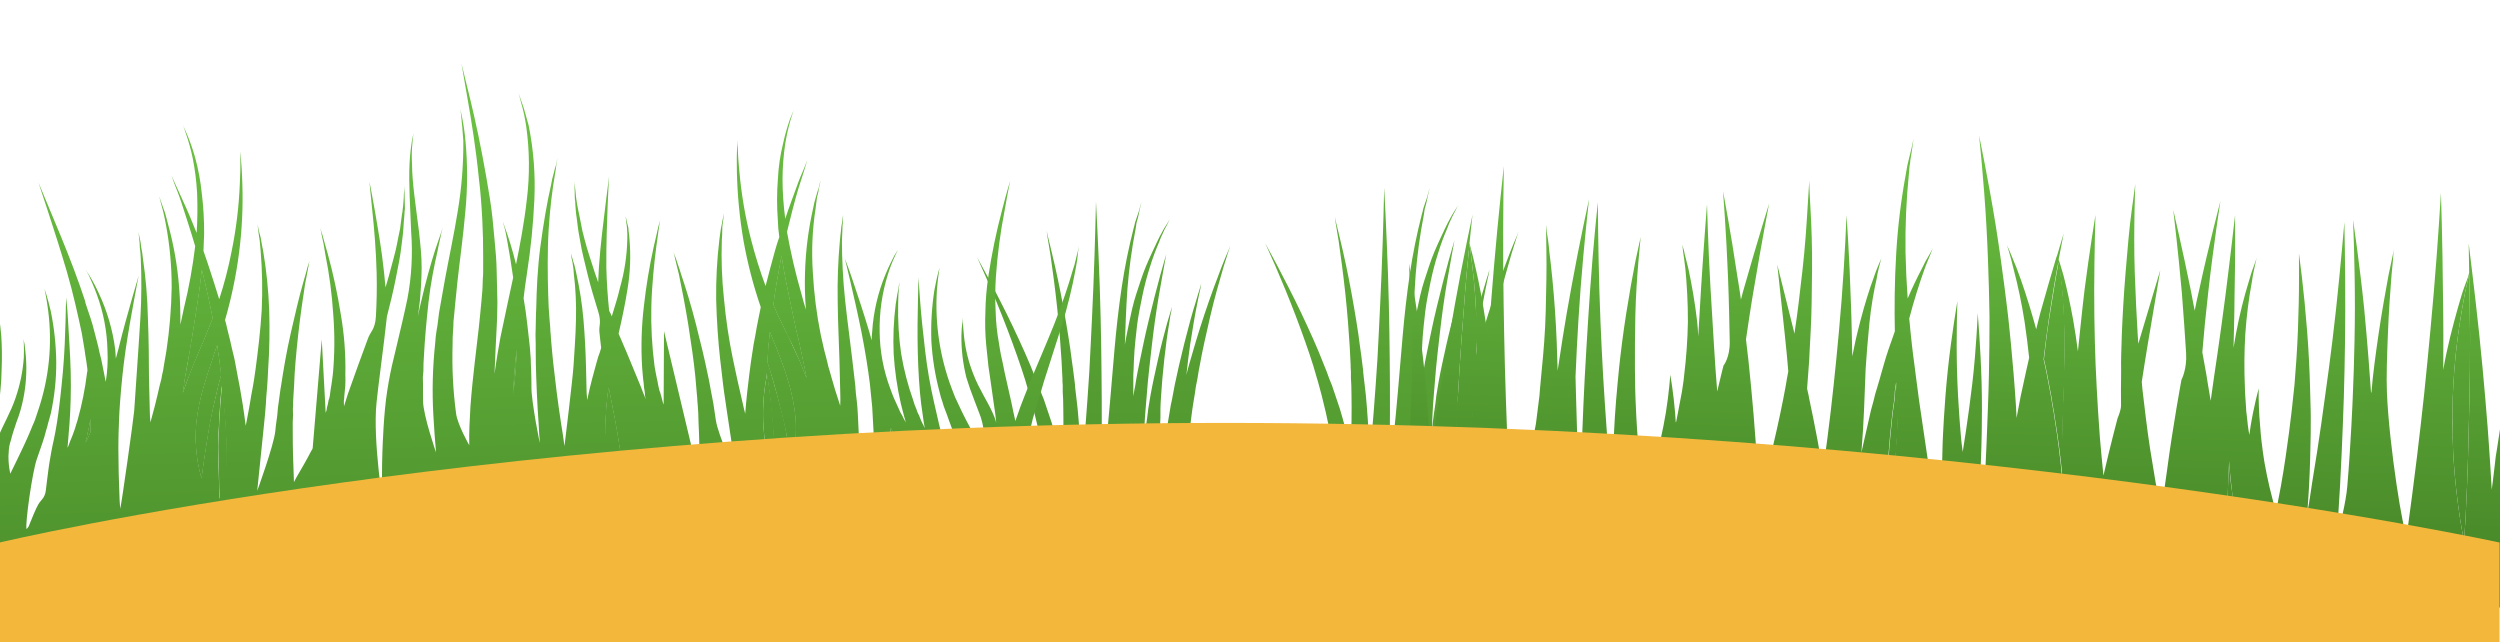 <svg width="1440" height="370" viewBox="0 0 1440 370" fill="none" xmlns="http://www.w3.org/2000/svg">
<g clip-path="url(#clip0_4848_2525)">
<path d="M759.313 220.452L760.322 224.153C760.322 224.153 761.834 229.536 763.682 237.611C765.53 245.685 767.546 256.788 768.89 267.723C769.562 274.788 770.066 281.854 770.234 288.078H847.518C847.491 287.233 847.547 286.388 847.686 285.554C847.854 277.816 848.526 267.386 849.366 256.956C850.206 246.526 851.719 236.096 852.727 228.19C853.231 224.321 853.903 221.125 854.239 218.769L854.743 215.237C854.743 215.237 854.911 213.891 855.415 211.704C855.919 209.517 856.255 206.153 857.095 202.283C858.439 194.545 860.791 184.283 863.143 174.022C865.495 163.76 868.52 153.498 870.704 145.928L873.56 136.844C874.232 134.657 874.736 133.311 874.736 133.311L873.392 136.676C872.384 138.863 871.208 141.891 869.696 145.592C866.839 152.994 863.143 162.919 859.783 173.012C856.423 183.106 853.399 193.199 851.215 200.938C850.375 203.629 849.87 205.984 849.366 208.003C849.87 202.62 850.711 196.396 851.551 190.339C852.895 181.592 854.407 172.676 855.751 166.115C856.423 162.919 856.927 160.227 857.431 158.209L857.935 155.181L857.095 158.209C856.591 160.059 855.583 162.751 854.743 165.947C852.727 172.339 850.375 180.919 848.19 189.667C846.006 198.414 843.99 207.162 842.646 213.723C841.974 217.087 841.47 219.779 841.134 221.797C840.798 223.648 840.462 224.825 840.462 224.825L839.958 227.854C839.622 229.872 839.118 232.564 838.614 235.928C837.438 242.489 836.262 251.573 835.254 260.489C835.086 262.339 834.75 264.358 834.582 266.209C834.582 264.358 834.414 262.508 834.414 260.657C834.078 253.087 834.078 245.349 834.246 239.629C834.246 236.769 834.246 234.246 834.414 232.564V227.349C834.414 225.667 834.582 223.311 834.75 220.452C835.086 214.564 835.758 206.994 836.598 199.255C837.438 191.517 838.446 183.947 839.454 178.227C839.79 175.368 840.294 173.012 840.63 171.33L841.134 168.639L840.294 171.33L838.278 178.059C836.766 183.611 834.75 191.181 833.07 198.751C831.389 206.321 829.709 213.891 828.701 219.611C828.197 222.639 827.861 224.994 827.525 226.676C827.189 228.358 827.189 229.368 827.189 229.368C827.189 229.368 827.021 230.209 826.853 232.059C826.685 233.91 826.181 236.097 825.845 238.956C825.509 241.816 825.005 245.181 824.669 248.713C825.005 240.975 825.341 233.573 825.845 227.854C826.349 222.134 826.853 215.741 826.853 215.741C826.853 215.741 827.189 210.863 828.029 203.629C828.869 196.396 829.877 186.639 831.221 177.05C832.566 167.461 834.246 157.704 835.59 150.47C836.934 143.237 837.774 138.358 837.774 138.358L834.414 150.134C832.398 157.368 830.045 166.788 827.693 176.377C825.341 185.966 823.493 195.386 821.981 202.62C820.469 209.854 819.797 214.732 819.797 214.732C819.797 214.732 819.293 216.751 818.789 220.283V208.508C818.789 208.508 818.789 207.162 818.957 204.639C819.125 202.115 818.957 201.779 819.125 199.928C819.293 198.078 819.293 196.227 819.461 194.04C819.629 191.853 820.301 184.62 820.973 179.237C821.645 173.854 822.821 168.134 823.997 162.414C825.173 156.695 826.685 150.975 828.365 145.76C829.834 140.955 831.573 136.238 833.574 131.629C834.225 129.725 835.011 127.87 835.926 126.078C836.495 124.683 837.169 123.334 837.942 122.04L839.79 118.339L837.606 121.872C836.738 123.167 835.952 124.516 835.254 125.91C834.414 127.424 833.406 129.274 832.566 131.125C831.725 132.975 828.365 139.872 826.181 145.087C823.997 150.302 822.317 155.854 820.469 161.405C818.621 166.956 817.445 172.844 816.269 178.396C815.093 183.947 814.589 186.807 813.916 190.508C814.252 181.255 814.589 169.648 815.429 158.04C816.361 146.523 817.931 135.066 820.133 123.723L820.637 120.358C820.973 119.349 821.141 118.34 821.477 117.33C821.813 116.321 822.149 113.966 822.485 112.62L823.493 108.246C823.493 108.246 822.989 109.76 822.317 112.452C821.645 115.143 821.309 115.48 820.805 117.162L819.797 120.19C819.577 121.326 819.296 122.449 818.957 123.554C816.075 134.811 813.775 146.21 812.068 157.704C810.22 170.153 808.876 182.769 808.036 192.358L806.692 208.003C806.692 208.003 806.188 214.396 805.348 223.816C804.508 233.237 803.5 245.685 801.82 258.134L800.308 268.9C800.308 264.695 800.476 260.489 800.476 256.115C800.812 231.386 800.476 206.657 800.476 206.657C800.476 206.657 800.308 182.097 799.468 157.368C798.628 132.639 797.284 108.078 797.284 108.078C797.284 108.078 796.78 132.807 795.772 157.368C794.763 181.928 793.419 206.489 793.419 206.489C793.419 206.489 791.907 231.05 789.723 255.611C789.555 258.47 789.387 261.162 789.051 264.022C789.051 262.003 788.883 260.153 788.883 258.302C788.211 247.031 787.539 235.76 786.699 227.349C786.195 223.143 785.859 219.61 785.523 217.255C785.187 214.9 785.187 213.386 785.187 213.386C785.187 213.386 785.019 211.872 784.683 209.517C784.347 207.162 784.011 203.461 783.339 199.424C782.331 191.012 780.483 179.91 778.467 168.807C776.45 157.704 774.098 146.769 772.082 138.526C771.242 134.489 770.234 131.125 769.73 128.769L768.89 124.9C768.89 124.9 769.058 126.414 769.394 128.769C769.73 131.125 770.402 134.657 771.074 138.863C772.25 147.106 773.762 158.209 774.938 169.311C776.114 180.414 776.954 191.517 777.459 199.928C777.627 204.134 777.795 207.667 777.963 210.022C777.947 211.314 778.003 212.605 778.131 213.891V217.76C778.299 220.115 778.467 223.648 778.467 227.854C778.635 236.097 778.467 247.368 778.131 258.47V259.816C776.114 250.732 773.762 242.153 771.746 235.424L767.21 221.966L765.698 218.265C764.858 215.91 763.682 212.545 762.002 208.676C758.977 200.769 754.273 190.34 749.401 180.078C744.529 169.816 739.32 159.891 735.456 152.489L728.736 140.04L734.448 152.825C737.808 160.564 742.177 170.994 746.209 181.592C750.241 192.19 753.937 202.62 756.457 210.695L759.313 220.452Z" fill="url(#paint0_linear_4848_2525)"/>
<path d="M1032.44 294.474C1032.19 295.986 1031.74 297.68 1031.49 299.192L1033.77 299.281C1033.92 295.483 1033.92 290.538 1033.94 285.024L1032.44 294.474Z" fill="url(#paint1_linear_4848_2525)"/>
<path d="M848.152 154.153C847.753 149.763 847.142 145.936 846.866 143.262L846.392 140.771C845.438 150.624 844.182 163.318 843.299 176.216C841.13 202.568 839.721 228.95 839.721 228.95C839.721 228.95 838.312 255.332 837.67 281.553C837.551 284.592 837.433 287.63 837.512 290.486C840.071 283.359 844.456 263.559 846.69 250.143C847.43 245.797 847.768 242.007 848.054 239.545L848.597 235.382C848.792 234 848.91 232.608 848.95 231.212C849.236 228.751 849.574 224.96 849.941 220.41C850.479 211.492 850.756 199.52 850.471 187.337C850.185 175.154 849.316 163.328 848.152 154.153Z" fill="url(#paint2_linear_4848_2525)"/>
<path d="M1092.37 220.165C1091.87 223.378 1091.6 225.27 1091.6 225.27L1091.46 228.878C1091.19 231.149 1090.68 234.363 1090.14 238.336C1089.26 246.29 1088.28 256.902 1087.49 267.522C1086.69 278.142 1085.9 288.761 1085.4 296.73L1085.28 299.768C1089.46 299.741 1094.06 245.146 1093.21 232.75C1092.9 227.793 1092.62 223.598 1092.37 220.165Z" fill="url(#paint3_linear_4848_2525)"/>
<path d="M1283.97 265.675L1283.95 266.245C1283.36 276.492 1282.64 299.668 1282.95 301.581L1289.02 301.818C1287.73 295.872 1286.66 289.364 1285.59 282.665C1284.52 275.967 1284.33 271.014 1283.97 265.675Z" fill="url(#paint4_linear_4848_2525)"/>
<path d="M1422.75 193.109C1422.67 180.363 1422.42 167.42 1422.22 157.713C1422.13 158.542 1421.97 159.362 1421.75 160.167C1421.26 162.81 1420.17 166.382 1419.43 170.917C1417.75 179.791 1415.76 191.885 1414.53 203.819C1413.31 215.754 1412.64 227.9 1412.67 236.84C1412.5 241.398 1412.73 245.021 1412.63 247.68C1412.53 250.338 1412.66 251.865 1412.66 251.865C1412.66 251.865 1412.79 253.391 1412.88 255.868C1412.98 258.344 1413.01 262.339 1413.41 266.729C1414.01 275.691 1415.26 287.532 1417.08 299.395C1417.68 303.412 1418.48 307.248 1419.1 311.075L1419.47 311.09C1419.63 307.102 1419.79 302.924 1420.15 298.754C1421.56 272.372 1422.02 245.953 1422.02 245.953C1422.02 245.953 1422.85 219.549 1422.75 193.109Z" fill="url(#paint5_linear_4848_2525)"/>
<path d="M1188.39 234.94L1188.85 222.976C1188.85 222.976 1189.04 218.229 1189.13 211.005C1189.22 203.781 1189.4 194.279 1189.01 184.754C1188.62 175.229 1188.04 165.887 1186.99 158.619C1186.73 155.566 1186.07 153.067 1185.76 151.153C1184.09 159.837 1182.33 170.8 1180.57 181.952C1178.8 193.104 1178.18 199.356 1177.31 206.93C1177.96 209.809 1178.61 212.687 1179.08 215.178L1181.76 229.356C1181.76 229.356 1181.89 230.883 1182.36 233.374C1182.84 235.865 1183.46 239.313 1184.05 243.71C1185.44 252.132 1186.89 263.601 1188.15 275.061C1188.13 270.686 1187.93 266.114 1187.92 261.549C1187.92 251.849 1188.11 242.156 1188.39 234.94Z" fill="url(#paint6_linear_4848_2525)"/>
<path d="M1448.12 278.543C1447.85 273.729 1447.91 268.902 1448.31 264.096C1448.31 264.096 1448.54 258.209 1448.68 249.656C1448.82 241.103 1449.85 229.351 1450.69 217.592C1451.53 205.833 1453.11 194.483 1454.21 185.777C1455.31 177.071 1456.3 171.404 1456.3 171.404L1452.51 185.521C1450.47 194 1447.74 205.495 1445.39 217.005C1443.04 228.515 1441.07 240.04 1439.78 248.738C1438.49 257.437 1437.5 263.294 1437.5 263.294C1437.5 263.294 1436.89 269.166 1435.79 277.872C1435.55 279.194 1435.5 280.523 1435.25 282.035C1434.12 262.211 1432.86 245.806 1432.86 245.806C1432.86 245.806 1430.85 219.291 1428.08 192.936C1425.3 166.581 1421.96 140.205 1421.96 140.205L1422.25 157.143L1421.37 160.152C1420.51 162.591 1419.04 166.147 1417.73 170.471C1415.11 179.307 1411.79 191.16 1409.24 203.042C1408.54 206.438 1407.84 209.645 1407.33 213.048C1407.38 201.829 1407.45 185.475 1407.14 169.106C1406.94 140.189 1405.98 111.053 1405.98 111.053C1405.98 111.053 1404.28 140.086 1401.82 168.899C1399.37 197.713 1396.34 226.694 1396.34 226.694C1396.34 226.694 1393.31 255.485 1389.54 284.056C1388.45 292.383 1387.37 300.709 1386.31 308.275C1384.41 308.201 1376.15 256.907 1374.87 226.237C1374.47 217.092 1374.95 204.748 1375.43 192.404C1375.91 180.061 1376.76 167.922 1377.51 158.631C1377.87 154.081 1378.41 150.108 1378.51 147.449C1378.62 144.791 1379.06 143.286 1379.06 143.286C1379.06 143.286 1378.62 144.791 1378.13 147.434C1377.65 150.078 1376.74 153.847 1375.81 158.375C1374.11 167.628 1371.93 179.715 1370.12 192.007C1368.31 204.299 1366.69 216.598 1365.95 225.889C1365.88 225.963 1365.82 226.051 1365.78 226.148C1365.75 226.245 1365.73 226.348 1365.73 226.451C1365.25 219.395 1363.78 198.607 1361.75 177.606C1359.13 152.019 1355.37 126.577 1355.37 126.577C1355.37 126.577 1356.46 152.295 1356.42 177.779C1356.37 203.263 1355.17 229.082 1355.17 229.082C1355.17 229.082 1354.18 254.719 1352.04 280.122C1351.32 289.032 1347.44 305.428 1346.3 305.384C1346.8 297.605 1347.34 288.687 1347.87 279.769C1349.25 254.337 1350.04 229.072 1350.04 229.072C1350.04 229.072 1350.84 203.808 1350.87 178.514C1350.91 153.22 1350.37 127.903 1350.37 127.903C1350.37 127.903 1348.25 153.116 1345.56 178.117C1342.88 203.117 1339.24 228.27 1339.24 228.27C1339.24 228.27 1335.98 253.249 1331.77 278.19C1330.98 284.055 1329.99 289.912 1329 295.58C1329.37 291.029 1329.56 286.282 1329.93 281.542C1330.57 270.155 1330.82 258.753 1330.96 250.2C1331.11 241.647 1330.94 236.125 1330.94 236.125L1330.55 221.846C1330.31 213.278 1329.8 202.036 1328.91 190.78C1328.02 179.524 1326.93 168.261 1325.93 159.853C1324.93 151.446 1324.19 145.901 1324.19 145.901C1324.19 145.901 1324.17 151.416 1324.22 159.977C1324.26 168.537 1324.02 179.559 1323.59 190.763C1323.15 201.967 1322.33 213.157 1321.62 221.688L1320.13 235.513C1320.13 235.513 1319.53 241.006 1318.45 249.332C1317.36 257.658 1315.79 268.818 1313.84 279.773L1310.97 294.876C1310.24 292.666 1309.63 290.421 1309.14 288.148C1306.31 277.768 1304.45 267.044 1304.45 267.044C1304.45 267.044 1302.58 256.511 1301.86 245.642C1301.19 238.36 1300.9 231.048 1301 223.736C1301 223.736 1298.11 234.465 1296.36 245.427L1295.58 250.722L1295.59 250.342C1294.8 246.317 1294.55 242.884 1294.27 240.401L1293.84 236.77L1293.61 232.958C1293.52 230.481 1293.08 227.041 1293.05 222.856C1292.61 212.718 1292.69 202.564 1293.29 192.434C1293.99 182.212 1295.27 172.038 1297.14 161.964C1297.68 157.801 1298.57 154.412 1299.05 151.958C1299.53 149.504 1299.96 148.19 1299.96 148.19L1298.67 151.943C1297.43 155.14 1296.35 158.399 1295.44 161.707C1292.38 171.604 1289.9 181.667 1287.99 191.847L1286.52 200.348C1286.65 191.985 1287.06 181.541 1287.08 171.271C1287.63 147.518 1287.4 123.926 1287.4 123.926C1287.4 123.926 1284.78 147.407 1281.77 170.874C1278.76 194.34 1275.19 217.785 1275.19 217.785C1275.19 217.785 1274.41 223.08 1273.35 230.836C1271.8 221.837 1270.89 215.905 1270.89 215.905L1268.54 202.881C1269.31 193.021 1270.56 180.517 1272 167.83C1274.92 141.698 1278.98 115.799 1278.98 115.799C1278.98 115.799 1272.28 141.214 1266.71 167.053C1265.79 171.011 1264.88 174.97 1264.15 178.936C1263.53 175.488 1262.72 171.843 1262.1 168.205C1257.32 144.435 1251.78 120.825 1251.78 120.825C1251.78 120.825 1254.65 144.711 1256.76 168.757C1257.78 181.54 1258.61 194.315 1259.2 203.467C1259.8 212.62 1256.52 218.768 1256.52 218.768C1256.52 218.768 1251.7 244.637 1248.21 270.937C1246.92 279.446 1245.83 287.962 1244.96 295.725C1244.76 295.171 1244.66 294.589 1244.65 294.001C1242.73 284.607 1240.56 271.97 1238.58 259.34C1236.6 246.71 1235.2 233.913 1234.05 224.359L1233.65 219.969C1234.66 213.731 1235.7 206.545 1236.93 199.365L1244.34 155.53L1231.66 198.019C1231.53 196.302 1231.41 194.586 1231.3 192.489C1230.72 182.957 1230.08 170.189 1229.63 157.239C1229.19 144.288 1229.31 131.55 1229.49 121.858C1229.68 112.165 1229.93 105.898 1229.93 105.898C1229.93 105.898 1229.1 112.333 1227.79 121.791C1226.47 131.249 1225.38 144.33 1224.31 157.221C1223.24 170.113 1222.55 182.829 1222.17 192.514C1221.8 202.199 1221.73 208.853 1221.73 208.853C1221.73 208.853 1221.86 215.324 1221.67 225.017C1221.76 227.493 1221.64 230.531 1221.72 233.387C1221.8 236.243 1219.72 240.917 1219.72 240.917C1219.72 240.917 1215.71 255.976 1211.59 273.883C1210.89 267.39 1210.23 259.946 1209.57 252.503C1207.93 231.138 1207.05 209.802 1207.05 209.802C1207.05 209.802 1206.18 188.276 1206.26 166.788C1206.33 145.299 1206.98 123.833 1206.98 123.833C1206.98 123.833 1203.49 145.188 1200.75 166.573C1199.07 180.391 1197.77 194.225 1196.88 202.368C1196.15 196.824 1195.25 190.513 1194.16 184.384C1192.44 174.808 1190.34 165.406 1188.52 158.488C1187.52 154.836 1186.49 151.943 1185.99 150.021L1185.81 150.014L1185.83 149.254L1188.7 134.341L1184.97 146.939L1184.34 148.625C1181.72 157.272 1178.41 168.935 1175.11 180.598C1174.42 183.614 1173.54 186.623 1172.85 189.639L1171.35 184.255C1168.17 173.1 1164.6 162.31 1161.49 154.201C1159.94 150.146 1158.36 146.851 1157.5 144.536L1155.92 141.051C1155.92 141.051 1156.44 142.402 1157.11 144.711C1157.78 147.019 1158.79 150.482 1159.76 154.704C1162.42 164.816 1164.56 175.056 1166.17 185.385C1167.23 192.463 1168.09 199.534 1168.79 206.027C1168.31 208.481 1167.65 210.928 1167.18 213.192L1163.94 228.091L1161.54 240.74L1161.22 234.261C1159.59 207.951 1156.62 181.779 1156.62 181.779C1156.62 181.779 1153.64 155.607 1149.52 129.77C1145.39 103.933 1139.94 78.044 1139.94 78.044C1139.94 78.044 1142.73 104.019 1144.18 130.132C1145.63 156.245 1145.95 182.314 1145.95 182.314C1145.95 182.314 1146.07 208.375 1145.06 234.391C1144.04 260.408 1143.1 299.171 1138.72 299.38C1140.62 279.864 1141.16 261.247 1141.16 261.247C1141.16 261.247 1141.95 240.927 1141.41 220.745C1140.86 200.564 1139.18 180.338 1139.18 180.338C1139.18 180.338 1138.39 200.658 1136.09 220.538C1133.79 240.419 1130.56 260.072 1130.56 260.072L1130.54 260.452C1129.95 256.245 1129.68 253.381 1129.68 253.381C1129.68 253.381 1127.78 233.718 1127.24 213.536C1126.69 193.355 1127.47 173.415 1127.47 173.415C1127.47 173.415 1124.04 193.251 1121.92 213.329C1119.81 233.407 1119.01 253.916 1119.01 253.916C1119.01 253.916 1118.22 274.236 1118.75 294.607C1118.69 296.316 1118.81 298.033 1118.74 299.742L1115.32 299.609C1114.28 292.151 1113.27 284.123 1112.06 276.088L1105.45 231.135C1103.82 219.09 1102.81 210.872 1102.81 210.872C1102.81 210.872 1101.61 202.647 1100.38 190.426C1100.27 188.33 1099.98 186.037 1099.7 183.553C1102.38 173.197 1105.63 163.053 1108.4 155.364C1109.69 151.61 1111.14 148.623 1111.98 146.374L1113.26 143L1111.61 146.17C1109.86 148.986 1108.28 151.91 1106.9 154.925C1104.43 159.583 1101.54 165.557 1098.82 171.917C1098.2 163.524 1097.78 154.569 1097.57 145.432C1097.35 130.344 1098.01 115.256 1099.52 100.242C1099.58 98.723 1099.83 97.211 1099.88 95.882C1100.14 94.569 1100.32 93.242 1100.42 91.909C1100.89 89.455 1101.17 87.183 1101.43 85.482L1102.22 79.807L1101.06 85.277C1100.6 87.161 1100.14 89.235 1099.48 91.682C1098.81 94.128 1099 94.136 1098.56 95.64L1097.82 99.986C1095.02 114.998 1093.16 130.17 1092.25 145.414C1091.22 161.921 1091.15 178.465 1091.43 190.838C1088.87 197.966 1086.51 204.721 1084.96 210.366C1083.41 216.011 1081.22 223.343 1081.22 223.343L1080.13 226.914C1079.66 229.178 1078.78 232.377 1077.67 236.328C1076.08 243.113 1074.23 251.599 1072.16 260.648C1072.9 251.547 1073.43 242.819 1073.69 235.983L1074.62 212.245C1075.09 205.036 1075.84 195.556 1076.78 186.083C1077.72 176.61 1079.42 167.167 1081.02 160.192C1081.54 156.599 1082.41 153.78 1082.88 151.706C1083.34 149.631 1083.76 148.507 1083.76 148.507L1082.5 151.501C1081.66 153.56 1080.41 156.364 1079.33 159.745C1076.78 166.493 1073.95 175.702 1071.5 185.116C1069.04 194.53 1068.09 199.247 1066.91 205.287C1066.68 196.34 1066.57 184.733 1066.07 173.112C1065.32 148.358 1063.61 123.947 1063.61 123.947C1063.61 123.947 1062.66 148.445 1060.75 172.905C1058.85 197.365 1056.18 221.796 1056.18 221.796C1056.18 221.796 1053.72 246.045 1050.11 270.249L1050.08 271.198C1049.95 270.096 1049.74 269.007 1049.44 267.94C1046.21 248.414 1042.02 229.232 1042.02 229.232C1042.02 229.232 1041.72 227.128 1040.89 223.863L1040.91 223.483C1041.67 213.813 1042.11 207.363 1042.11 207.363C1042.11 207.363 1042.36 200.907 1042.93 191.229C1043.49 181.551 1043.62 168.623 1043.74 155.695C1043.87 142.767 1043.42 129.816 1042.84 120.284C1042.26 110.752 1042.14 104.091 1042.14 104.091C1042.14 104.091 1041.7 110.54 1041.13 120.217C1040.57 129.895 1039.69 142.604 1038.24 155.48C1036.78 168.357 1035.35 180.853 1033.83 190.494C1033.84 191.071 1033.75 191.646 1033.57 192.195C1033.53 191.672 1033.43 191.156 1033.25 190.661L1023.71 152.441L1027.9 191.404C1028.73 199.424 1029.56 207.254 1030.06 213.931C1029.59 216.195 1029.1 219.028 1028.61 222.052C1026.91 231.495 1024.33 243.947 1021.37 256.385C1018.42 268.822 1015.7 279.938 1013.26 288.971C1012.84 280.016 1012.35 268.395 1011.46 256.949C1009.77 232.158 1007.11 207.71 1007.11 207.71L1005.68 195.482C1006.97 186.974 1008.54 175.814 1010.49 164.859C1014.46 141.049 1019 117.262 1019 117.262C1019 117.262 1011.83 140.376 1005.21 163.702C1004.33 166.711 1003.46 169.72 1002.78 172.546C1002.19 168.148 1001.42 163.364 1000.65 158.769C997.043 134.284 992.471 110.141 992.471 110.141C992.471 110.141 994.363 134.75 995.314 159.132C995.905 173.229 996.116 187.311 996.323 196.639C996.529 205.966 992.737 210.573 992.737 210.573C992.737 210.573 991.171 216.598 989.114 225.457C988.476 217.444 988.107 212.294 988.107 212.294C988.107 212.294 986.557 188.65 985.197 165.013C983.837 141.377 983.244 117.58 983.244 117.58C983.244 117.58 981.369 141.28 979.874 164.996C979.284 175.243 978.694 185.491 978.179 193.839C978.1 190.983 977.831 188.12 977.563 185.256C976.291 173.985 974.253 162.875 972.483 154.628C971.507 150.405 970.493 147.133 970.02 144.642L969.022 140.989L969.443 144.809C969.734 147.103 970.353 150.741 970.767 154.751C971.58 163.151 972.282 174.4 972.232 185.429C972.039 195.638 971.324 205.83 970.091 215.966C969.738 220.137 969.035 223.533 968.756 225.804L967.321 233.356C966.852 235.62 966.339 239.023 965.417 243.172L965.227 243.164L964.865 237.825C963.966 226.758 962.11 215.845 962.11 215.845C962.11 215.845 961.3 226.845 959.549 237.617C957.798 248.39 955.105 258.936 955.105 258.936C955.105 258.936 952.42 269.291 948.982 279.428L946.445 285.985C945.871 281.208 945.311 276.051 944.752 270.894C943.86 259.638 942.96 248.572 942.527 240.187C942.093 231.801 941.936 226.089 941.936 226.089C941.936 226.089 941.771 220.567 941.717 212.197C941.663 203.826 941.721 192.607 941.968 181.396C942.215 170.184 943.039 158.805 943.744 150.464C944.45 142.123 945.052 136.441 945.052 136.441L942.043 150.207C940.388 158.511 938.433 169.656 936.667 180.809C934.901 191.961 933.507 203.318 932.604 211.842C931.702 220.365 931.297 225.865 931.297 225.865C931.297 225.865 930.695 231.547 930.172 240.085C929.649 248.623 929.022 259.82 928.768 271.222C928.582 275.969 928.587 280.724 928.599 285.29C928.055 279.753 927.525 273.836 927.002 267.73C924.935 242.734 923.452 217.381 923.452 217.381C923.452 217.381 921.962 192.217 921.231 167.083C920.5 141.95 920.353 116.458 920.353 116.458C920.353 116.458 917.659 141.649 915.915 166.876C914.17 192.103 912.798 217.536 912.798 217.536C912.798 217.536 911.434 242.778 910.828 268.05C910.655 277.362 910.49 286.485 910.558 294.476C909.419 294.431 907.497 216.949 907.497 216.949C907.497 216.949 908.49 191.502 910.439 165.902C912.388 140.302 915.286 114.739 915.286 114.739C915.286 114.739 909.745 139.818 905.138 165.315C901.293 185.896 898.2 206.696 897.167 213.693L897.189 213.123C896.983 203.796 896.522 191.225 895.675 178.829C894.827 166.434 893.592 154.214 892.429 145.039C892.045 140.269 891.433 136.442 890.968 133.761L890.561 129.561C890.561 129.561 890.502 131.08 890.58 133.936C890.659 136.792 890.708 140.407 890.72 144.972C890.927 154.3 890.636 166.651 890.344 179.002C890.052 191.353 889.009 203.485 888.076 212.768C887.144 222.051 886.725 227.93 886.725 227.93C886.725 227.93 885.911 234.175 884.796 243.261C883.681 252.346 872.224 292.6 870.333 292.337C869.855 285.091 869.407 277.085 868.951 269.269C867.601 240.498 866.828 211.559 866.828 211.559C866.828 211.559 866.056 182.619 865.852 153.702C865.649 124.785 866.213 95.708 866.213 95.708C866.213 95.708 862.999 124.492 860.537 153.495C859.148 169.607 857.941 185.917 857.125 197.106C856.681 193.855 856.435 190.422 855.998 186.982C854.187 174.929 851.996 162.862 849.868 154.03C848.9 149.618 847.909 145.775 847.245 143.277L846.415 140.201C847.377 130.159 848.206 123.534 848.206 123.534C848.206 123.534 842.635 149.373 838.005 175.439C833.376 201.505 829.119 227.776 829.119 227.776C829.119 227.776 826.584 244.033 823.725 263.702C823.777 262.373 823.639 261.036 823.691 259.707C823.28 250.751 822.94 244.842 822.94 244.842C822.94 244.842 822.593 239.123 821.984 230.35C821.375 221.578 820.126 209.737 818.679 198.079C817.233 186.421 815.589 174.945 814.031 166.136C812.473 157.326 811.549 151.775 811.549 151.775C811.549 151.775 811.889 157.684 812.307 166.449C812.726 175.214 813.224 186.835 813.341 198.442C813.459 210.048 813.197 221.639 812.856 230.375L812.294 244.807C812.294 244.807 811.874 250.687 811.154 259.408C810.433 268.128 809.42 279.5 808.019 291.047C806.618 302.595 804.844 313.937 803.372 322.438C803.119 323.3 802.957 324.186 802.888 325.082L1452.36 350.411C1452.36 350.411 1448.7 293.02 1448.12 278.543ZM849.941 220.41C849.574 224.96 849.236 228.751 848.95 231.212C848.91 232.608 848.792 234 848.597 235.382L848.054 239.545C847.768 242.007 847.43 245.797 846.69 250.143C844.456 263.559 840.071 283.359 837.512 290.486C837.433 287.63 837.551 284.592 837.67 281.553C838.312 255.332 839.721 228.95 839.721 228.95C839.721 228.95 841.13 202.568 843.299 176.216C844.182 163.318 845.438 150.624 846.392 140.771L846.866 143.262C847.142 145.936 847.753 149.763 848.152 154.153C849.316 163.328 850.178 175.343 850.471 187.337C850.763 199.33 850.479 211.492 849.941 220.41ZM1031.49 299.192C1031.74 297.68 1032.19 295.986 1032.44 294.474L1033.95 284.834C1033.93 290.348 1033.92 295.293 1033.78 299.091L1031.49 299.192ZM1085.09 299.761L1085.21 296.722C1085.71 288.754 1086.5 278.134 1087.3 267.514C1088.09 256.895 1089.07 246.282 1089.95 238.329C1090.49 234.355 1091 231.142 1091.27 228.87L1091.42 225.262C1091.42 225.262 1091.68 223.371 1092.18 220.157C1092.43 223.59 1092.65 227.783 1092.83 232.735C1093.87 245.138 1089.27 299.734 1085.09 299.761ZM1183.86 243.703C1183.27 239.305 1182.65 235.857 1182.17 233.366C1181.7 230.876 1181.57 229.349 1181.57 229.349L1178.89 215.17C1178.42 212.679 1177.77 209.801 1177.12 206.923C1177.99 199.349 1179.09 190.643 1180.38 181.945C1181.67 173.246 1183.9 159.83 1185.57 151.146C1185.88 153.06 1186.54 155.558 1186.8 158.611C1187.85 165.88 1188.43 175.222 1188.82 184.747C1189.21 194.271 1189.22 203.781 1188.94 210.998C1188.66 218.214 1188.66 222.969 1188.66 222.969L1188.2 234.933C1187.92 242.149 1187.73 251.842 1187.54 261.534C1187.55 266.099 1187.75 270.671 1187.77 275.047C1186.7 263.593 1185.25 252.125 1183.86 243.703ZM1282.95 301.581C1282.64 299.668 1283.36 276.492 1283.95 266.245L1283.97 265.675C1284.33 271.014 1284.86 276.931 1285.59 282.665C1286.31 288.399 1287.73 295.872 1289.02 301.818L1282.95 301.581ZM1420.15 298.754C1419.79 302.924 1419.63 307.102 1419.47 311.09L1419.1 311.075C1418.48 307.248 1417.68 303.412 1417.08 299.395C1415.26 287.532 1414.01 275.691 1413.41 266.729C1413.01 262.339 1412.97 258.534 1412.88 255.868C1412.8 253.202 1412.66 251.865 1412.66 251.865C1412.66 251.865 1412.72 250.346 1412.63 247.68C1412.55 245.013 1412.5 241.398 1412.67 236.84C1412.64 227.9 1413.31 215.754 1414.53 203.819C1415.76 191.885 1417.75 179.791 1419.43 170.917C1420.17 166.382 1421.26 162.81 1421.75 160.167C1421.97 159.362 1422.13 158.542 1422.22 157.713C1422.42 167.42 1422.67 180.363 1422.75 193.109C1422.85 219.549 1422.02 245.953 1422.02 245.953C1422.02 245.953 1421.56 272.372 1420.15 298.754Z" fill="url(#paint7_linear_4848_2525)"/>
<path d="M593.313 228.451L594.321 232.152C594.321 232.152 595.833 237.536 597.682 245.61C599.53 253.685 601.546 264.788 602.89 275.722C603.562 282.788 604.066 289.853 604.234 296.078H681.518C681.491 295.233 681.547 294.388 681.686 293.554C681.854 285.816 682.526 275.386 683.366 264.956C684.206 254.526 685.718 244.096 686.726 236.19C687.23 232.32 687.903 229.124 688.239 226.769L688.743 223.236C688.743 223.236 688.911 221.891 689.415 219.704C689.919 217.517 690.255 214.152 691.095 210.283C692.439 202.545 694.791 192.283 697.143 182.022C699.495 171.76 702.519 161.498 704.703 153.928L707.56 144.844C708.232 142.657 708.736 141.311 708.736 141.311L707.392 144.676C706.384 146.863 705.207 149.891 703.695 153.592C700.839 160.993 697.143 170.919 693.783 181.012C690.423 191.106 687.398 201.199 685.214 208.937C684.374 211.629 683.87 213.984 683.366 216.003C683.87 210.62 684.71 204.395 685.55 198.339C686.894 189.592 688.407 180.676 689.751 174.115C690.423 170.919 690.927 168.227 691.431 166.208L691.935 163.18L691.095 166.208C690.591 168.059 689.583 170.75 688.743 173.947C686.726 180.339 684.374 188.919 682.19 197.666C680.006 206.414 677.99 215.162 676.646 221.722C675.974 225.087 675.47 227.778 675.134 229.797C674.798 231.648 674.462 232.825 674.462 232.825L673.958 235.853C673.622 237.872 673.118 240.564 672.614 243.928C671.438 250.489 670.262 259.573 669.253 268.489C669.085 270.339 668.749 272.358 668.581 274.208C668.581 272.358 668.413 270.507 668.413 268.657C668.077 261.087 668.077 253.349 668.245 247.629C668.245 244.769 668.245 242.246 668.413 240.564V235.349C668.413 233.666 668.582 231.311 668.75 228.451C669.086 222.564 669.757 214.993 670.598 207.255C671.438 199.517 672.446 191.947 673.454 186.227C673.79 183.367 674.294 181.012 674.63 179.33L675.134 176.638L674.294 179.33L672.278 186.059C670.766 191.61 668.749 199.18 667.069 206.75C665.389 214.32 663.709 221.891 662.701 227.61C662.197 230.638 661.861 232.993 661.525 234.676C661.189 236.358 661.189 237.367 661.189 237.367C661.189 237.367 661.021 238.208 660.853 240.059C660.685 241.909 660.181 244.096 659.845 246.956C659.509 249.816 659.005 253.18 658.669 256.713C659.005 248.975 659.341 241.573 659.845 235.853C660.349 230.134 660.853 223.741 660.853 223.741C660.853 223.741 661.189 218.863 662.029 211.629C662.869 204.395 663.877 194.638 665.221 185.05C666.565 175.461 668.245 165.704 669.59 158.47C670.934 151.236 671.774 146.358 671.774 146.358L668.413 158.134C666.397 165.367 664.045 174.788 661.693 184.377C659.341 193.965 657.493 203.386 655.981 210.62C654.469 217.853 653.797 222.732 653.797 222.732C653.797 222.732 653.293 224.75 652.789 228.283V216.507C652.789 216.507 652.789 215.162 652.957 212.638C653.125 210.115 652.957 209.778 653.125 207.928C653.293 206.078 653.293 204.227 653.461 202.04C653.629 199.853 654.301 192.62 654.973 187.236C655.645 181.853 656.821 176.134 657.997 170.414C659.173 164.694 660.685 158.975 662.365 153.76C663.834 148.955 665.573 144.237 667.573 139.629C668.225 137.725 669.011 135.87 669.926 134.078C670.495 132.683 671.169 131.333 671.942 130.04L673.79 126.339L671.606 129.872C670.738 131.167 669.952 132.515 669.253 133.909C668.413 135.423 667.405 137.274 666.565 139.124C665.725 140.975 662.365 147.872 660.181 153.087C657.997 158.302 656.317 163.853 654.469 169.405C652.621 174.956 651.445 180.844 650.268 186.395C649.092 191.947 648.588 194.807 647.916 198.507C648.252 189.255 648.588 177.648 649.428 166.04C650.36 154.523 651.931 143.066 654.133 131.722L654.637 128.358C654.973 127.349 655.141 126.339 655.477 125.33C655.813 124.321 656.149 121.965 656.485 120.62L657.493 116.246C657.493 116.246 656.989 117.76 656.317 120.451C655.645 123.143 655.309 123.479 654.805 125.162L653.797 128.19C653.576 129.325 653.296 130.448 652.957 131.554C650.074 142.811 647.775 154.209 646.068 165.704C644.22 178.152 642.876 190.769 642.036 200.358L640.692 216.003C640.692 216.003 640.188 222.395 639.348 231.816C638.508 241.236 637.5 253.685 635.82 266.134L634.308 276.9C634.308 272.694 634.476 268.489 634.476 264.115C634.812 239.386 634.476 214.657 634.476 214.657C634.476 214.657 634.308 190.096 633.468 165.367C632.627 140.638 631.283 116.078 631.283 116.078C631.283 116.078 630.779 140.807 629.771 165.367C628.763 189.928 627.419 214.489 627.419 214.489C627.419 214.489 625.907 239.05 623.723 263.61C623.555 266.47 623.387 269.162 623.051 272.022C623.051 270.003 622.883 268.152 622.883 266.302C622.211 255.031 621.539 243.76 620.699 235.349C620.195 231.143 619.859 227.61 619.523 225.255C619.187 222.9 619.187 221.386 619.187 221.386C619.187 221.386 619.019 219.872 618.683 217.517C618.347 215.162 618.011 211.461 617.339 207.423C616.331 199.012 614.482 187.909 612.466 176.807C610.45 165.704 608.098 154.769 606.082 146.526C605.242 142.489 604.234 139.124 603.73 136.769L602.89 132.9C602.89 132.9 603.058 134.414 603.394 136.769C603.73 139.124 604.402 142.657 605.074 146.863C606.25 155.106 607.762 166.208 608.938 177.311C610.114 188.414 610.954 199.517 611.458 207.928C611.626 212.134 611.794 215.666 611.962 218.021C611.947 219.313 612.003 220.605 612.13 221.891V225.76C612.298 228.115 612.466 231.648 612.466 235.853C612.634 244.096 612.466 255.367 612.13 266.47V267.816C610.114 258.732 607.762 250.152 605.746 243.423L601.21 229.965L599.698 226.264C598.858 223.909 597.682 220.545 596.001 216.676C592.977 208.769 588.273 198.339 583.401 188.078C578.528 177.816 573.32 167.891 569.456 160.489L562.736 148.04L568.448 160.825C571.808 168.564 576.176 178.993 580.209 189.592C584.241 200.19 587.937 210.62 590.457 218.694L593.313 228.451Z" fill="url(#paint8_linear_4848_2525)"/>
<path d="M350.734 224.017C350.658 223.936 350.599 223.84 350.561 223.735C350.524 223.631 350.508 223.52 350.514 223.409C349.398 231.631 348.778 239.914 348.658 248.211C348.557 252.51 348.661 256.804 348.964 260.889L357.592 262.318C357.363 261.3 357.343 260.482 357.114 259.465C355.371 246.617 352.607 233.793 350.734 224.017Z" fill="url(#paint9_linear_4848_2525)"/>
<path d="M470.588 281.484C470.694 277.389 470.586 272.89 470.477 268.392C470.017 272.677 469.3 276.93 468.329 281.129L470.588 281.484Z" fill="url(#paint10_linear_4848_2525)"/>
<path d="M446.338 268.565L446.111 259.159C446.111 259.159 446.022 255.478 445.679 249.757C445.336 244.036 444.745 236.48 443.744 228.934C442.744 221.387 442.48 218.938 441.758 214.455L441.812 216.704C441.241 226.948 441.163 240.659 441.488 254.155C441.676 261.926 442.272 269.686 442.854 276.833L446.55 277.358C446.271 274.296 446.402 271.223 446.338 268.565Z" fill="url(#paint11_linear_4848_2525)"/>
<path d="M297.603 201.36C296.768 209.155 295.963 218.178 295.576 227.599C295.67 225.823 295.835 224.182 296.071 222.676C296.911 215.086 297.192 209.759 297.192 209.759C297.192 209.759 297.317 206.482 297.603 201.36Z" fill="url(#paint12_linear_4848_2525)"/>
<path d="M450.922 187.225L453.076 191.675C453.076 191.675 453.728 193.296 455.229 196.124C456.729 198.952 458.469 203.207 460.842 208.265L464.545 217.588C464.072 214.939 463.394 212.296 462.921 209.647C461.761 203.946 460.62 199.063 459.922 195.601L458.567 190.314C458.567 190.314 456.943 182.374 454.408 170.568C453.023 164.054 451.399 156.113 450.169 147.549C448.361 157.414 446.548 167.075 445.524 175.488C447.122 179.49 448.924 183.407 450.922 187.225Z" fill="url(#paint13_linear_4848_2525)"/>
<path d="M442.63 199.702C442.63 199.702 442.465 201.343 442.334 204.415C442.3 205.718 442.194 207.018 442.019 208.31C443.783 213.587 446.006 220.899 447.814 228.017C449.623 235.135 451.656 243.065 452.816 248.766C453.977 254.467 454.679 258.133 454.679 258.133C454.679 258.133 455.177 261.804 456.123 267.101C457.494 261.176 458.24 255.123 458.347 249.042C458.845 235.731 455.038 222.114 451.519 211.968C449.76 206.896 448.025 202.845 446.929 199.803L444.975 195.144C444.534 193.835 444.025 192.549 443.45 191.293C443.467 192.531 443.36 193.767 443.13 194.984L442.63 199.702Z" fill="url(#paint14_linear_4848_2525)"/>
<path d="M574.395 275.91C574.611 276.133 574.76 276.413 574.823 276.718C575.023 274.813 575.113 272.898 575.094 270.982L575.084 270.573C575.099 271.187 574.909 271.805 574.929 272.623L574.395 275.91Z" fill="url(#paint15_linear_4848_2525)"/>
<path d="M513.131 246.902C514.35 255.056 515.844 266.069 516.928 277.092C517.236 281.381 517.744 285.461 518.047 289.546L532.431 292.063L533.539 287.126C533.714 285.894 534.088 284.453 534.263 283.221C531.082 278.592 528.111 274.162 525.344 269.727C522.577 265.293 519.581 259.841 517.433 255.596L514.631 249.73L513.121 246.493L513.131 246.902Z" fill="url(#paint16_linear_4848_2525)"/>
<path d="M50.444 252.543L51.996 249.027C52.142 246.568 52.078 243.91 52.223 241.451L51.669 243.92C51.423 245.725 51.056 247.511 50.57 249.266C50.384 250.662 50.075 252.039 49.646 253.381C49.452 253.795 49.466 254.408 49.272 254.822L50.444 252.543Z" fill="url(#paint17_linear_4848_2525)"/>
<path d="M108.713 216.763C110.634 211.601 112.376 207.467 113.733 204.365L117.606 195.269L122.432 183.285C120.798 174.936 118.726 165.369 116.239 155.608C115.424 164.221 114.185 172.231 113.116 178.804C111.358 190.714 109.914 198.728 109.914 198.728C109.914 198.728 109.55 200.579 109.02 204.07C108.49 207.561 107.586 212.493 106.498 218.249C106.153 220.917 105.808 223.585 105.259 226.258C106.407 222.957 107.555 219.655 108.713 216.763Z" fill="url(#paint18_linear_4848_2525)"/>
<path d="M-2.596 284.514L-2.586 284.923C-2.513 286.837 -2.33 288.746 -2.039 290.639L-1.65 289.811L-2.342 286.554C-2.362 285.736 -2.581 285.128 -2.596 284.514Z" fill="url(#paint19_linear_4848_2525)"/>
<path d="M128.127 224.274L128.073 222.025C127.568 226.538 127.073 231.461 126.787 236.583C126.502 241.705 125.925 251.745 125.859 257.475L126.313 276.288C126.392 279.56 126.481 283.241 126.784 287.326L130.246 286.628C130.467 278.848 130.669 270.249 130.666 261.656C130.136 248.165 129.192 234.479 128.127 224.274Z" fill="url(#paint20_linear_4848_2525)"/>
<path d="M118.203 220.012C114.973 230.321 111.828 244.105 112.966 257.377C113.367 263.446 114.404 269.456 116.059 275.308L117.273 266.276L118.682 256.83C119.566 251.08 120.815 243.479 122.473 235.869C124.131 228.258 125.804 221.261 127.311 215.905C127.067 214.274 127.038 213.047 126.808 212.029C126.579 211.012 126.286 207.336 126.286 207.336L125.559 202.648C125.33 201.63 125.3 200.403 125.061 198.977L123.723 202.897L122.201 207.639C121.05 210.804 119.717 214.929 118.203 220.012Z" fill="url(#paint21_linear_4848_2525)"/>
<path d="M44.563 297.085C45.457 291.744 46.955 285.978 48.243 280.014C48.433 279.395 48.423 278.986 48.612 278.368C48.013 279.292 47.489 280.262 47.045 281.27L38.992 295.173L39.699 299.044L41.698 305.543L43.334 305.503C43.678 302.835 44.018 299.963 44.563 297.085Z" fill="url(#paint22_linear_4848_2525)"/>
<path d="M102.354 292.417L105.207 291.938C103.791 287.124 102.648 282.233 101.784 277.289C101.913 282.606 102.036 287.718 102.354 292.417Z" fill="url(#paint23_linear_4848_2525)"/>
<path d="M126.808 212.029C126.53 208.967 126.286 207.336 126.286 207.336L125.559 202.648C125.33 201.63 125.3 200.403 125.061 198.977L123.723 202.897L122.201 207.639C121.05 210.804 119.717 214.929 118.203 220.012C114.973 230.321 111.828 244.105 112.966 257.377C113.367 263.446 114.404 269.456 116.059 275.308L117.273 266.276L118.682 256.83C119.566 251.08 120.815 243.479 122.473 235.869C124.131 228.258 125.804 221.261 127.311 215.905C127.067 214.274 127.038 213.047 126.808 212.029Z" fill="url(#paint24_linear_4848_2525)"/>
<path d="M117.606 195.269L122.432 183.285C120.798 174.936 118.726 165.369 116.239 155.608C115.424 164.221 114.185 172.231 113.116 178.804C111.358 190.714 109.914 198.728 109.914 198.728C109.914 198.728 109.55 200.579 109.02 204.07C108.49 207.561 107.586 212.493 106.498 218.249C106.153 220.917 105.808 223.585 105.259 226.258C106.407 222.957 107.555 219.655 108.713 216.763C109.87 213.87 112.376 207.467 113.733 204.365L117.606 195.269Z" fill="url(#paint25_linear_4848_2525)"/>
<path d="M128.073 222.025C127.568 226.538 127.073 231.461 126.787 236.583C126.502 241.705 125.925 251.745 125.859 257.475L126.313 276.288C126.392 279.56 126.481 283.241 126.784 287.326C129.39 279.019 130.699 270.361 130.666 261.656C130.545 248.155 129.396 234.474 128.331 224.269L128.073 222.025Z" fill="url(#paint26_linear_4848_2525)"/>
<path d="M50.57 249.266C50.384 250.662 50.075 252.039 49.646 253.381C49.452 253.795 49.466 254.408 49.272 254.822L50.444 252.543L51.996 249.027C52.142 246.568 52.078 243.91 52.223 241.451L51.669 243.92C51.423 245.725 51.056 247.511 50.57 249.266Z" fill="url(#paint27_linear_4848_2525)"/>
<path d="M296.071 222.676C296.911 215.086 297.192 209.759 297.192 209.759C297.192 209.759 297.317 206.482 297.603 201.36C296.768 209.155 295.963 218.178 295.576 227.599C295.806 225.82 295.971 224.179 296.071 222.676Z" fill="url(#paint28_linear_4848_2525)"/>
<path d="M514.631 249.73L513.121 246.493L513.131 246.902C509.311 283.619 532.431 292.063 532.431 292.063C532.431 292.063 519.581 259.841 517.433 255.596L514.631 249.73Z" fill="url(#paint29_linear_4848_2525)"/>
<path d="M350.734 224.017C350.658 223.936 350.599 223.84 350.561 223.735C350.524 223.631 350.508 223.52 350.514 223.409C349.398 231.631 348.778 239.914 348.658 248.211C348.557 252.51 357.592 262.318 357.592 262.318C357.592 262.318 357.343 260.482 357.114 259.465C355.371 246.617 352.607 233.793 350.734 224.017Z" fill="url(#paint30_linear_4848_2525)"/>
<path d="M459.922 195.601L458.567 190.314C458.567 190.314 456.943 182.374 454.408 170.568C453.023 164.054 451.399 156.113 450.169 147.549C448.361 157.414 446.548 167.075 445.524 175.488C447.122 179.49 448.924 183.407 450.922 187.225L453.076 191.675C453.076 191.675 453.728 193.296 455.229 196.124C456.729 198.952 458.469 203.207 460.842 208.265L464.545 217.588C464.072 214.939 463.394 212.296 462.921 209.647C461.761 203.946 460.62 199.063 459.922 195.601Z" fill="url(#paint31_linear_4848_2525)"/>
<path d="M446.929 199.803L444.975 195.144C444.534 193.835 444.025 192.549 443.45 191.293C443.467 192.531 443.36 193.767 443.13 194.984L442.63 199.702C442.63 199.702 442.465 201.343 442.334 204.415C442.3 205.718 442.194 207.018 442.019 208.31C443.783 213.587 446.006 220.899 447.814 228.017C449.623 235.135 451.656 243.065 452.816 248.766C453.977 254.467 454.679 258.133 454.679 258.133C454.679 258.133 455.177 261.804 456.123 267.101C457.494 261.176 458.24 255.123 458.347 249.042C458.845 235.731 455.038 222.114 451.519 211.968C449.76 206.896 448.025 202.845 446.929 199.803Z" fill="url(#paint32_linear_4848_2525)"/>
<path d="M445.475 249.762C445.132 244.041 444.54 236.485 443.54 228.939C442.539 221.392 442.276 218.943 441.554 214.459C441.675 215.203 441.693 215.96 441.608 216.709C437.681 236.984 439.318 257.944 446.345 277.363C446.271 274.296 446.402 271.223 446.338 268.565L446.111 259.159C446.111 259.159 445.817 255.483 445.475 249.762Z" fill="url(#paint33_linear_4848_2525)"/>
<path d="M620.752 145.07C620.373 146.306 620.003 147.952 619.634 149.598C619.264 151.244 618.705 153.508 617.936 155.573C615.485 164.225 611.667 175.571 607.23 186.727C602.793 197.883 597.943 208.844 594.464 217.317C590.986 225.79 588.87 231.365 588.87 231.365C588.87 231.365 587.133 235.704 584.842 242.511C583.93 238.646 583.228 234.98 582.536 231.723C580.239 221.343 578.64 214.425 578.64 214.425L577.708 209.741C577.026 206.893 576.104 202.619 575.367 197.521C574.293 191.659 573.671 185.723 573.507 179.766C573.148 173.016 573.19 166.251 573.631 159.506C574.515 146.689 576.189 133.939 578.644 121.328C580.437 110.85 581.91 104.062 581.91 104.062C581.91 104.062 579.819 110.66 577.202 120.954C573.874 133.479 571.243 146.18 569.322 158.997C568.256 165.918 567.673 172.906 567.576 179.909C567.314 186.046 567.462 192.195 568.021 198.313C568.558 203.619 569.075 208.108 569.354 211.171L570.086 216.064L572.55 233.396C573.033 236.453 573.521 239.715 573.814 243.391C573.298 241.358 572.564 239.386 571.626 237.51C568.815 231.235 563.934 223.987 560.879 216.081C557.885 208.735 555.975 200.993 555.209 193.097C554.926 189.83 554.657 187.177 554.612 185.337C554.568 183.496 554.743 182.264 554.743 182.264L554.408 185.342C554.019 187.921 553.808 190.524 553.778 193.132C553.686 201.313 554.639 209.472 556.614 217.412C557.95 221.881 559.485 226.141 561.01 229.991L564.942 240.331C565.65 242.593 566.185 244.906 566.542 247.249L566.606 249.908C566.745 253.13 566.549 256.357 566.02 259.538L559.385 247.422C555.531 240.354 553.373 235.7 553.373 235.7L551.862 232.463L550.138 228.821L548.174 223.754C541.368 205.745 538.463 186.498 539.65 167.283C539.965 163.388 540.295 160.106 540.65 157.847C541.004 155.588 541.174 154.151 541.174 154.151L540.236 157.652C539.677 159.917 538.938 163.208 538.213 167.113C536.696 176.871 536.113 186.75 536.47 196.619C537.071 206.606 538.681 216.507 541.275 226.171C541.674 227.965 542.195 229.73 542.835 231.453C543.192 232.833 543.635 234.189 544.161 235.513L545.472 238.96C545.472 238.96 547.236 244.237 550.281 251.734C553.327 259.231 558.955 288.968 558.206 291.85L557.787 291.451L556.945 290.449C555.205 286.194 544.578 261.284 544.085 257.817C543.592 254.351 542.476 250.49 541.803 248.051L540.897 244.39C540.897 244.39 539.746 239.098 537.922 231.367C535.736 221.82 534.068 212.161 532.927 202.433C531.648 191.824 530.574 181.211 529.967 173.041C529.361 164.871 529.033 159.764 529.033 159.764C529.033 159.764 528.957 165.086 528.741 173.071C528.524 181.056 528.382 192.108 528.638 202.741C528.895 213.375 529.575 224.612 530.586 232.567C531.596 240.522 532.547 246.024 532.547 246.024L532.557 246.433C532.36 246.12 532.213 245.779 532.123 245.42L530.618 242.387L529.312 239.145C528.65 238 528.139 236.775 527.792 235.499C527.056 233.935 526.469 232.305 526.037 230.631C522.909 221.841 520.568 212.791 519.042 203.587C517.699 194.251 517.13 184.821 517.339 175.392C517.379 171.435 517.51 168.363 517.73 166.175C517.937 164.956 518.044 163.721 518.05 162.484C518.05 162.484 517.88 163.921 517.521 165.976C517.161 168.03 516.427 171.526 515.907 175.426C514.713 184.866 514.326 194.39 514.753 203.895C515.365 213.575 516.76 223.189 518.925 232.644L520.28 237.931C520.724 239.352 520.963 240.779 521.401 241.996C521.84 243.213 521.63 243.014 521.845 243.418L520.563 241.198C520.027 239.932 519.381 238.715 518.634 237.561L516.905 233.716L514.961 229.466C514.308 227.845 513.44 225.82 512.777 223.789C508.87 213.362 506.804 202.335 506.671 191.2C506.465 179.999 508.061 168.838 511.398 158.144C512.501 154.544 513.852 151.025 515.44 147.611L517.192 143.886L515.027 147.417C513.859 149.9 511.898 153.426 510.161 157.764C505.725 168.364 503.092 179.631 502.372 191.099C502.173 192.73 502.076 194.373 502.081 196.016C501.628 194.186 500.97 192.36 500.517 190.53C497.397 179.965 493.874 169.615 491.228 161.7C488.581 153.784 486.622 148.92 486.622 148.92C486.622 148.92 487.978 154.207 489.806 162.143C491.634 170.079 494.145 180.862 496.242 191.451C498.339 202.04 500.032 212.844 501.048 221.003L502.396 234.475C502.396 234.475 502.729 239.787 503.13 247.961C503.532 256.136 503.998 266.969 503.851 277.817C503.918 279.386 503.888 280.959 503.76 282.525C503.069 280.495 502.2 278.531 501.163 276.654C499.204 271.791 497.041 266.932 494.873 261.869C494.865 253.071 494.458 244.692 494.096 238.154C493.733 231.615 493.27 229.375 493.001 226.722C492.733 224.069 492.693 222.433 492.693 222.433C492.693 222.433 491.932 216.313 490.887 206.926C489.842 197.539 488.119 185.509 486.796 173.06C485.472 160.611 484.977 148.551 484.954 139.14C485.104 136.885 485.05 134.636 485.21 132.791C485.188 131.146 485.285 129.503 485.501 127.873C485.641 125.21 485.606 123.778 485.606 123.778L485.092 127.883C484.725 129.504 484.492 131.152 484.392 132.81C484.232 134.656 483.872 136.71 483.727 139.169C482.71 150.539 482.302 161.955 482.506 173.368C482.603 185.847 483.313 198.311 483.535 207.513L484.009 227.144C484.053 228.984 484.107 231.233 483.962 233.692L481.087 224.759C479.537 219.886 478.625 216.02 477.738 213.177C477.251 211.786 476.874 210.358 476.612 208.907L475.481 204.433C474.594 201.59 473.882 197.515 472.746 192.837C470.344 180.929 468.822 168.862 468.192 156.731C467.369 144.558 467.898 132.33 469.767 120.273C470.117 117.809 470.267 115.555 470.627 113.5C471.142 111.821 471.511 110.101 471.73 108.358C472.139 106.873 472.444 105.362 472.644 103.835L471.526 108.363C470.947 109.809 470.577 111.455 470.008 113.31C469.302 115.536 468.741 117.805 468.331 120.103C465.608 132.171 464.055 144.474 463.693 156.84C463.456 164.001 463.629 171.17 464.211 178.311C463.329 175.672 462.432 172.42 461.53 168.964C458.174 157.314 455.43 145.497 453.31 133.56C455.542 124.299 457.788 115.651 459.87 108.644L463.673 96.686L464.996 92.152L463.264 96.695C462.102 99.383 460.355 103.313 458.633 108.265C456.911 113.217 454.401 119.416 452.309 126.014C451.284 118.431 450.758 110.788 450.734 103.136C450.774 96.343 451.294 89.562 452.291 82.842C453.042 78.118 454.091 73.445 455.431 68.853L457.143 63.492L455.017 68.659C453.41 73.242 452.088 77.921 451.059 82.667C449.41 89.331 448.41 96.139 448.071 102.996C447.438 110.894 447.425 118.83 448.03 126.731C448.11 130.012 448.394 133.286 448.88 136.532C447.922 139.215 447.163 141.688 446.409 144.366C444.527 151.164 442.65 158.166 440.968 164.754C437.691 155.904 434.878 146.888 432.541 137.745C429.251 124.908 427.019 111.823 425.868 98.621C425.325 93.11 425.012 88.616 424.934 85.344L424.815 80.436C424.816 82.08 424.719 83.722 424.525 85.354C424.399 88.631 424.303 93.134 424.436 98.655C424.719 112.069 426 125.443 428.266 138.666C430.582 151.646 433.9 164.426 438.192 176.893C437.822 178.539 437.652 179.975 437.278 181.416C436.174 186.558 435.46 190.872 434.92 193.954L434.011 198.682C434.011 198.682 433.846 200.323 433.307 203.405C432.768 206.487 432.253 210.592 431.563 215.928C430.874 221.265 429.859 230.087 429.238 238.287L428.561 235.643L425.128 220.585C425.128 220.585 423.753 214.48 421.9 205.522C420.047 196.564 418.115 184.334 417.001 172.084C415.791 160.884 415.382 149.612 415.778 138.354C415.923 135.895 416.078 133.845 416.034 132.005C415.989 130.164 416.359 128.518 416.529 127.082C416.699 125.646 417.039 122.773 417.039 122.773L416.12 127.092C415.945 128.324 415.575 129.97 415.211 131.82C414.846 133.67 414.696 135.924 414.341 138.184C412.989 149.537 412.377 160.965 412.507 172.397C412.808 184.871 413.723 197.33 414.763 206.512C415.803 215.695 416.569 222.019 416.569 222.019C416.569 222.019 417.331 228.139 418.785 237.516C420.239 246.893 421.961 258.923 423.893 271.153C423.913 271.971 424.137 272.784 424.157 273.602C424.177 274.42 413.569 250.327 412.35 242.172C411.842 238.093 411.15 234.836 410.886 232.387L409.481 225.055C409.018 222.815 408.525 219.349 407.613 215.483C405.985 207.338 403.484 196.963 400.773 186.389C398.063 175.815 394.953 165.66 392.312 157.948C391.195 154.088 389.889 150.846 389.222 148.611L387.911 145.164C388.298 146.362 388.601 147.585 388.818 148.825C389.281 151.065 390.178 154.317 391.09 158.183C392.713 166.123 394.81 176.712 396.499 187.311C398.187 197.91 399.67 208.514 400.476 216.474C400.847 220.557 401.131 223.824 401.326 226.274C401.585 228.519 401.615 229.746 401.615 229.746C401.615 229.746 401.649 231.177 401.908 233.422C402.167 235.666 402.251 239.142 402.349 243.232C402.732 250.589 402.963 260.2 402.996 270.02L401.36 270.06C401.355 269.855 382.463 190.719 382.463 190.719L382.257 233.078C381.866 232.092 381.567 231.071 381.365 230.03L380.244 225.965L379.811 224.952C379.796 224.339 379.362 223.326 379.123 221.9C378.884 220.473 378.645 219.047 378.192 217.216C377.738 215.386 377.479 213.141 377.016 210.902C375.527 199.522 374.908 188.046 375.165 176.572C375.477 164.084 376.812 151.57 378.017 142.129C378.721 137.406 379.241 133.506 379.585 130.838C379.93 128.17 380.3 126.524 380.3 126.524L379.172 130.644C378.622 133.317 377.694 137.227 376.58 141.959C374.055 153.352 372.148 164.873 370.866 176.472C369.483 188.157 369.151 199.943 369.874 211.688C370.138 214.137 370.192 216.386 370.441 218.222C370.69 220.057 370.944 222.097 370.973 223.324C371.204 224.469 371.368 225.627 371.466 226.79L371.491 227.813C371.491 227.813 371.715 228.626 371.949 229.848C370.867 227.419 369.99 224.985 369.118 222.755L362.598 206.953C362.598 206.953 360.206 201.077 356.308 192.168C357.976 184.967 360.003 175.711 361.422 166.674C363.043 157.068 363.426 147.295 362.561 137.592C362.512 135.547 362.059 133.716 362.019 132.08C361.98 130.445 361.337 129.232 361.103 128.01L360.405 124.549C360.405 124.549 360.435 125.776 360.694 128.02C360.985 129.431 361.156 130.865 361.206 132.305C361.352 134.073 361.395 135.848 361.334 137.621C361.138 147.142 359.716 156.598 357.103 165.755C355.81 171.515 353.898 177.086 352.385 182.237C351.968 181.12 351.463 180.038 350.875 179C350.079 171.449 349.463 162.87 349.255 154.282C349.144 141.189 349.641 127.878 350.018 118.048C350.395 108.217 350.845 101.454 350.845 101.454C350.845 101.454 349.981 108.023 348.786 117.873C347.591 127.723 345.862 140.859 344.956 154.181L344.545 162.58L342.567 156.898C340.573 150.604 338.375 144.314 336.796 138.214C335.216 132.114 335.216 132.114 334.738 129.261C334.26 126.408 333.583 123.764 333.114 121.32L332.412 117.654C332.183 116.637 332.153 115.41 331.924 114.392C331.695 113.375 331.631 110.716 331.392 109.29C331.153 107.863 330.869 104.596 330.869 104.596L331.111 114.616C331.313 115.693 331.408 116.788 331.395 117.883C331.424 119.11 331.653 120.128 331.688 121.559C331.723 122.99 332.425 126.656 332.703 129.719C332.982 132.781 333.664 135.629 334.147 138.687C335.118 145.006 336.912 151.51 338.506 158.224C340.101 164.937 342.543 172.858 344.541 179.357C346.539 185.857 344.943 187.532 345.231 191.003C345.519 194.475 346.007 197.737 346.276 200.39C345.793 202.138 345.22 203.859 344.559 205.547C344.559 205.547 343.046 210.698 340.985 218.523C340.046 222.024 339.122 226.139 338.204 230.458C338.164 228.822 337.925 227.395 337.895 226.168L337.52 210.627C337.348 203.47 336.906 193.66 336.056 183.859C335.259 174.946 333.883 166.094 331.938 157.359C331.485 155.529 331.241 153.898 330.797 152.476C330.354 151.055 329.915 149.838 329.686 148.82L328.794 145.773L329.282 149.035C329.581 150.119 329.815 151.341 329.984 152.701C330.278 154.318 330.455 155.955 330.512 157.598C331.572 166.344 331.99 175.156 331.762 183.963C331.585 193.583 330.794 203.219 330.358 210.595C329.923 217.972 325.134 256.963 325.134 256.963C324.622 252.679 323.905 248.399 323.183 243.915C321.241 231.276 319.708 218.628 318.658 209.036C318.131 204.139 317.832 200.258 317.559 197.4C317.285 194.542 317.251 193.111 317.251 193.111C317.063 191.62 316.958 190.12 316.938 188.617C316.669 185.964 316.366 181.879 316.048 177.181C315.611 167.575 315.301 154.692 315.608 141.999C315.916 129.306 317.241 116.383 318.645 106.733C318.994 104.269 319.354 102.214 319.714 100.16C320.073 98.105 320.243 96.668 320.413 95.232C320.583 93.796 321.127 90.918 321.127 90.918C321.127 90.918 320.753 92.359 320.209 95.237C319.683 96.791 319.243 98.373 318.891 99.975C318.253 102.134 317.759 104.333 317.413 106.558C315.186 116.024 313.038 128.761 311.304 141.693C309.57 154.625 309.063 167.528 308.886 177.149C308.595 182.066 308.694 186.156 308.559 189.024C308.423 191.892 308.458 193.323 308.458 193.323L308.566 197.822C308.635 200.685 308.53 204.779 308.648 209.687C308.88 219.298 309.4 232.38 310.325 245.248C310.404 248.52 310.682 251.583 310.961 254.645C311.239 257.707 306.104 231.437 306.116 223.457C306.128 215.477 305.795 210.165 305.795 210.165L305.706 206.484C305.447 204.24 305.364 200.764 304.861 196.888C304.358 193.013 303.244 180.763 301.595 171.8C301.921 168.314 302.625 163.591 303.504 157.636C305.707 143.504 307.14 129.262 307.795 114.974C308.449 100.666 307.347 86.331 304.514 72.291C302.949 66.804 301.813 62.125 300.507 58.883L298.748 53.81L300.098 58.893C301.423 63.43 302.424 68.055 303.092 72.734C305.046 86.636 305.18 100.733 303.49 114.669C301.976 128.21 299.434 141.571 297.236 152.263C296.105 147.789 294.979 143.52 293.873 140.068C292.767 136.616 291.66 133.165 290.788 130.935L289.687 127.688C289.687 127.688 289.921 128.91 290.589 131.144C291.256 133.379 291.744 136.641 292.447 140.307C293.149 143.973 294.588 152.736 295.579 159.874L292.268 175.299C292.268 175.299 290.61 182.91 288.228 194.425C287.144 200.385 285.886 207.577 284.846 215.377C285.228 205.751 285.624 196.739 286.055 189.158C286.486 181.577 286.392 177.692 286.508 174.006L286.069 155.806C286.009 153.353 285.94 150.49 285.657 147.223C285.373 143.956 284.513 133.746 283.712 125.991C282.911 118.235 281.482 109.88 280.058 101.73C277.204 85.226 273.742 68.941 270.792 56.94L265.8 36.6L269.366 57.179C271.502 69.404 274.147 85.709 275.773 102.243C276.789 110.403 277.4 118.777 277.787 126.338C278.174 133.899 278.352 141.261 278.3 147.605C278.374 150.672 278.234 153.336 278.298 155.994C278.362 158.652 278.002 160.707 278.042 162.343C278.081 163.979 277.771 168.079 277.771 168.079C277.771 168.079 277.616 170.128 277.291 173.615C276.966 177.101 276.481 182.432 275.811 188.587C274.471 200.895 272.207 217.319 270.976 234.126C270.545 241.707 270.11 249.083 270.287 256.445C270.287 256.445 263.452 244.538 262.681 238.009C260.939 224.87 260.277 211.61 260.701 198.363C260.637 195.705 260.782 193.246 260.932 190.992C261.083 188.737 261.243 186.892 261.203 185.256L261.698 180.334C261.698 180.334 262.339 172.952 263.508 162.08C264.678 151.207 266.777 136.425 268.058 121.662C269.36 108.122 269.374 94.488 268.098 80.945C267.696 76.426 267.041 71.933 266.136 67.488C265.449 64.435 265.2 62.6 265.2 62.6C265.2 62.6 265.449 64.435 265.732 67.702C266.016 70.969 266.533 75.458 266.871 80.974C266.98 94.432 265.936 107.874 263.748 121.153C261.436 135.531 258.305 149.929 256.317 160.821C254.329 171.713 253.075 179.109 253.075 179.109C253.075 179.109 252.711 180.96 252.381 184.241C252.051 187.523 251.856 187.937 251.501 190.196C251.08 192.709 250.799 195.243 250.661 197.787C249.185 211.521 248.834 225.352 249.613 239.143C249.996 246.5 250.577 253.647 251.154 260.59C251.154 260.59 243.678 239.082 243.685 230.897C243.592 227.012 243.712 223.531 243.653 221.077L243.564 217.396L243.884 213.705C243.825 211.251 243.951 207.975 244.261 203.875C244.677 195.681 245.642 184.813 246.817 174.145C247.992 163.477 250.184 152.58 252.037 144.556C252.756 140.446 253.7 137.15 254.054 134.891L254.988 131.185L253.845 134.691L250.595 144.181C248.125 152.016 245.105 162.524 242.703 173.222C241.959 176.309 241.215 179.396 240.671 182.273C241.015 179.605 241.555 176.523 241.88 173.037C242.205 169.551 242.826 161.351 242.862 154.394C242.899 147.436 242.118 140.498 241.331 133.356C239.555 119.077 237.379 105.216 237.327 94.577C237.061 90.277 237.162 85.963 237.629 81.68C237.964 78.603 238.124 76.757 238.124 76.757L237.215 81.485C236.528 85.764 236.086 90.078 235.89 94.407C235.334 105.265 236.293 119.565 236.838 133.669C237.792 146.479 237.071 159.359 234.693 171.983C233.59 177.124 232.671 181.443 231.927 184.53C231.183 187.618 230.813 189.263 230.813 189.263L229.7 193.996C228.951 196.879 228.037 201.402 226.729 206.549C225.421 211.696 224.143 218.069 223.079 224.847C222.015 231.625 221.374 239.006 220.934 246.178C220.493 253.35 219.075 279.369 221.046 293.235C221.046 293.235 214.568 253.697 216.902 231.748C217.888 221.699 221.03 199.321 222.87 182.294C224.553 175.706 226.42 168.295 227.878 160.894C229.336 153.493 230.625 147.528 231.29 141.169C231.625 138.092 232.164 135.01 232.299 132.142C232.435 129.274 232.775 126.401 232.92 123.943C233.065 121.484 233.065 121.484 233.24 120.252L233.033 111.663C232.976 110.094 233.006 108.522 233.124 106.955L232.624 111.673C232.658 113.105 232.493 114.746 232.338 116.795C232.183 118.845 232.188 119.05 232.008 120.077C231.933 121.321 231.758 122.557 231.484 123.773C231.134 126.236 230.789 128.905 230.449 131.777C229.905 134.655 229.156 137.538 228.621 140.824C228.087 144.111 225.446 153.382 223.759 159.765L222.057 165.536L221.241 157.166C219.898 143.899 217.537 130.861 215.869 121.08C214.2 111.3 212.815 104.785 212.815 104.785C212.815 104.785 213.382 111.319 214.442 121.319C215.502 131.32 216.636 144.387 216.951 157.474C217.159 166.063 216.957 174.661 216.526 182.242C216.095 189.823 213.262 191.119 211.924 195.039L206.165 210.728L200.415 226.826L198.134 234.043L198.06 230.975C198.245 230.152 198.215 228.925 198.385 227.489C198.555 226.053 198.72 224.412 198.875 222.362C199.003 220.181 199.018 217.996 198.922 215.813C199.18 204.044 198.279 192.279 196.232 180.686C194.392 169.163 191.931 157.747 188.86 146.49C187.519 141.816 186.403 137.955 185.725 135.312L184.4 131.252C184.793 132.657 185.101 134.084 185.321 135.526C185.999 138.17 186.706 142.04 187.433 146.729C189.705 158.036 191.212 169.484 191.943 180.994C192.856 192.438 192.792 203.94 191.75 215.373C191.395 217.632 191.245 219.886 190.88 221.737C190.516 223.587 190.351 225.228 190.176 226.46C190.078 227.5 189.898 228.53 189.636 229.542L189.252 230.574C189.067 231.97 188.758 233.347 188.328 234.688C188.274 235.755 188.022 236.802 187.584 237.776L185.336 195.476L180.098 258.212C179.917 258.735 179.652 259.225 179.314 259.663C176.775 264.635 173.631 270.031 170.488 275.427L169.315 277.706C168.859 267.282 168.602 256.648 168.619 248.873C168.52 244.783 168.646 241.506 168.791 239.047L168.702 235.367C168.828 234.211 168.869 233.047 168.823 231.885C168.968 229.427 169.094 226.15 169.404 222.05C169.621 214.065 170.591 203.402 171.766 192.734C172.94 182.066 174.524 171.389 175.763 163.379C176.487 159.474 177.226 156.182 177.581 153.923C177.936 151.664 178.31 150.223 178.31 150.223L177.167 153.729C176.608 155.993 175.664 159.289 174.531 163.204C172.265 171.034 169.858 181.527 167.452 192.02C165.045 202.513 163.257 213.196 162.023 221.41C161.298 225.315 160.973 228.801 160.619 231.06L160.094 234.756C160.094 234.756 159.924 236.192 159.774 238.447C159.624 240.701 158.89 244.197 158.579 248.297C157.754 256.501 148.157 282.718 148.157 282.718C148.157 282.718 151.127 253.182 152.132 243.951C153.137 234.719 153.393 228.37 153.393 228.37C153.393 228.37 154.062 222.216 154.449 212.795C155.233 201.418 155.436 190.008 155.056 178.611C154.635 167.185 153.472 155.799 151.574 144.525C151.11 142.286 150.647 140.046 150.398 138.211C150.149 136.375 149.496 134.754 149.262 133.532C149.028 132.31 148.341 129.258 148.341 129.258C148.341 129.258 148.585 130.888 148.853 133.542C149.122 136.195 149.336 136.599 149.585 138.435C149.834 140.27 149.883 142.315 150.147 144.764C151.06 155.989 151.264 167.259 150.757 178.51C150.031 190.804 148.481 202.913 147.272 212.149C146.063 221.386 144.774 227.351 144.774 227.351C144.774 227.351 143.895 233.305 142.072 242.557L141.523 245.23C140.508 237.07 139.298 229.324 138.122 223.01C136.947 216.695 136.254 213.438 135.776 210.585C135.298 207.732 134.845 205.902 134.845 205.902L133.709 201.223C133.021 198.171 132.1 193.896 130.749 188.814C130.448 187.304 130.07 185.811 129.618 184.34C133.304 171.681 136.002 158.755 137.688 145.679C139.417 132.37 140.051 118.942 139.584 105.53C139.451 100.009 139.138 95.515 138.854 92.248C138.571 88.981 138.327 87.35 138.327 87.35L138.445 92.258C138.524 95.529 138.428 100.033 138.152 105.564C137.639 118.806 136.041 131.984 133.374 144.964C131.577 154.232 129.2 163.378 126.26 172.349C124.262 165.85 122.049 158.946 119.841 152.247L117.2 144.536L117.576 134.706C117.631 126.784 117.167 118.867 116.186 111.005C115.478 104.193 114.221 97.449 112.426 90.84C111.116 86.141 109.501 81.532 107.591 77.043C106.081 73.806 105.423 71.98 105.423 71.98L107.187 77.257C108.748 81.779 110.021 86.396 110.999 91.079C112.319 97.742 113.166 104.491 113.533 111.274C113.846 118.914 113.757 126.565 113.267 134.196C110.656 127.712 108.263 121.836 105.89 116.778C103.518 111.72 101.997 108.074 100.706 105.445L98.757 100.991L100.297 105.455C101.389 108.293 103.123 112.343 104.673 117.216C106.223 122.09 109.752 132.644 112.428 141.787C110.985 153.827 108.813 165.768 105.925 177.545L103.902 187.006C103.939 180.049 103.766 172.892 103.18 165.54C102.222 153.206 100.077 140.992 96.775 129.07C96.102 126.631 95.639 124.391 94.976 122.361C94.314 120.331 93.665 118.914 93.222 117.493L91.682 113.029L92.813 117.503C93.257 118.924 93.71 120.755 94.163 122.585C94.617 124.416 95.085 126.86 95.553 129.304C97.799 141.286 98.915 153.453 98.885 165.644C98.679 177.793 97.673 189.915 95.874 201.932C94.965 206.66 94.45 210.764 93.906 213.642C93.497 215.127 93.191 216.638 92.992 218.165L91.868 222.489C91.256 225.368 90.327 229.278 89.082 234.219L86.641 243.281C86.377 240.832 86.323 238.582 86.279 236.742L85.805 217.111C85.787 207.904 85.691 195.425 85.185 182.957C84.941 171.541 83.983 160.152 82.316 148.856C82.133 146.731 81.808 144.62 81.345 142.537C81.163 140.632 80.919 139.001 80.613 137.644L79.697 133.574C79.697 133.574 79.936 135 80.204 137.654C80.473 140.307 80.483 140.716 80.527 142.557C80.83 144.655 81.017 146.768 81.089 148.886C81.594 160.205 81.526 171.543 80.886 182.856C80.165 195.354 79.234 207.653 78.638 216.875C78.042 226.097 77.582 232.45 77.582 232.45C77.582 232.45 77.416 234.091 77.276 236.755C77.136 239.418 69.99 290.947 69.222 293.011C69.182 291.376 68.939 289.745 68.904 288.313C68.438 277.48 68.176 266.642 68.183 258.458C68.191 250.273 68.471 244.947 68.471 244.947C68.471 244.947 68.547 239.625 69.168 231.426C69.788 223.227 70.759 212.564 72.338 201.681C73.916 190.799 75.909 180.111 77.353 172.097C78.796 164.082 79.895 158.736 79.895 158.736L76.116 171.717C73.855 179.752 70.834 190.26 68.228 200.962C67.659 202.817 67.294 204.668 66.725 206.523C66.686 204.887 66.442 203.256 66.403 201.62C64.971 190.209 61.733 179.098 56.81 168.705C55.23 165.232 53.441 161.859 51.451 158.604L49.118 155.182C49.896 156.352 50.608 157.564 51.252 158.813C52.333 161.243 54.058 164.884 55.593 169.144C59.54 179.637 61.675 190.724 61.909 201.933C62.221 207.961 61.887 214.006 60.912 219.963C60.219 216.706 59.741 213.853 59.283 211.818C58.824 209.783 58.351 207.134 58.351 207.134L57.22 202.66C56.737 199.602 55.412 195.542 54.271 190.659C53.13 185.776 51.156 180.299 49.173 174.414L49.158 173.8C47.174 167.914 44.972 161.42 42.569 155.135C37.76 142.361 32.551 130.006 28.643 120.688L22.128 105.091L27.426 121.127C30.521 130.669 34.717 143.458 38.509 156.461C42.301 169.464 45.066 182.288 47.143 192.059C47.88 197.156 48.797 201.226 49.07 204.084L49.792 208.568C49.792 208.568 50.031 209.995 50.29 212.239C50.549 214.484 50.125 213.88 50.145 214.698C49.026 223.94 47.194 233.083 44.667 242.043C44.098 243.898 43.524 245.549 43.149 246.99L41.807 250.705L40.454 254.012L39.301 257.109C39.058 257.398 38.922 257.763 38.917 258.141L38.907 257.732C38.907 257.732 39.392 252.401 40.013 244.201C40.633 236.002 40.985 225.149 40.724 214.311C40.462 203.474 39.592 192.855 39.19 184.68C38.788 176.506 38.051 171.408 38.051 171.408C38.051 171.408 37.975 176.73 37.759 184.715C37.542 192.7 37.19 203.553 36.22 214.216C35.25 224.879 34.075 235.546 32.831 243.352C31.587 251.157 30.284 256.508 30.284 256.508L29.555 260.208C29.205 262.672 28.466 265.964 27.951 270.068C27.436 274.173 26.912 277.868 26.407 282.382C25.902 286.896 23.672 287.768 22.101 290.466C20.529 293.164 18.213 298.948 16.477 303.287L15.683 304.329L15.284 304.748C14.397 301.905 18.579 271.727 21.265 264.296C23.95 256.865 25.657 251.3 25.657 251.3L26.595 247.799C27.057 246.451 27.434 245.075 27.724 243.68C28.298 242.029 28.662 240.178 29.231 238.323C31.381 228.556 32.444 218.58 32.401 208.579C32.282 198.705 31.222 188.865 29.236 179.192C28.325 175.326 27.428 172.074 26.76 169.839L25.654 166.388C25.654 166.388 25.893 167.814 26.356 170.054C26.819 172.293 27.307 175.555 27.81 179.431C30.196 198.564 28.216 217.988 22.02 236.247L20.303 241.403C19.865 242.674 19.348 243.917 18.756 245.124L17.403 248.43C17.403 248.43 15.472 253.183 11.964 260.428C10.207 263.949 8.266 268.293 5.921 272.851C5.239 269.699 4.887 266.484 4.871 263.26C4.871 263.26 4.851 262.442 5.011 260.596C5.049 258.214 5.476 255.854 6.275 253.609C7.019 250.522 8.162 247.016 9.5 243.096C11.129 238.955 12.395 234.68 13.283 230.319C14.975 222.308 15.535 214.098 14.945 205.931C14.662 202.664 14.393 200.011 14.145 198.175L13.457 195.123C13.64 196.133 13.733 197.158 13.736 198.185C13.78 200.025 13.844 202.684 13.719 205.96C13.157 213.881 11.557 221.693 8.959 229.196C6.289 237.24 1.764 244.715 -0.742 251.118C-1.497 253.071 -2.132 255.068 -2.644 257.098C-2.528 253.412 -2.198 250.131 -1.863 247.053L-0.238 229.623C-0.238 229.623 -0.078 227.777 0.257 224.7C0.592 221.623 0.893 217.114 0.969 211.793C1.205 205.656 1.125 199.512 0.729 193.384C0.123 186.402 -0.864 179.459 -2.228 172.585C-4.765 159.876 -8.005 147.317 -11.934 134.967C-15.043 124.811 -17.246 118.317 -17.246 118.317L-13.151 135.405C-10.157 147.958 -7.937 160.682 -6.502 173.507C-5.672 180.217 -5.235 186.97 -5.196 193.731C-5.242 200.28 -5.713 206.225 -6.198 211.556C-6.683 216.888 -7.607 221.002 -7.947 223.875L-8.856 228.603C-8.856 228.603 -10.119 235.59 -11.912 246.068C-12.447 249.355 -12.972 253.051 -13.491 256.951C-16.313 250.267 -18.257 246.017 -18.257 246.017C-18.257 246.017 -20.639 240.55 -24.522 232.255C-28.405 223.959 -33.575 213.24 -38.544 202.311C-43.251 192.354 -47.392 182.139 -50.946 171.715L-52.929 165.829C-53.377 164.203 -53.826 162.577 -54.06 161.355C-54.554 160.036 -54.929 158.675 -55.181 157.29C-55.181 157.29 -54.937 158.921 -54.469 161.365C-54.24 162.941 -53.93 164.504 -53.538 166.048C-53.289 167.884 -52.83 169.919 -52.367 172.158C-50.11 180.902 -46.761 192.484 -42.595 204.046C-38.428 215.608 -34.276 226.556 -31.206 235.076C-28.136 243.595 -26.362 249.281 -26.362 249.281C-26.362 249.281 -24.184 254.753 -21.727 263.288C-19.017 272.774 -16.939 282.43 -15.505 292.192C-15.318 299.962 -14.931 307.523 -14.359 314.262C-14.428 318.173 -14.744 322.076 -15.305 325.947C-15.793 329.272 -16.465 332.567 -17.317 335.817C-17.633 336.828 -17.882 337.86 -18.061 338.904L593.36 324.149C588.908 299.109 588.913 273.481 593.374 248.443C594.127 243.59 595.384 238.828 597.123 234.235C597.123 234.235 598.621 228.47 601.277 219.812C603.932 211.155 607.751 199.809 611.359 188.264C614.968 176.719 617.749 164.784 619.378 155.947L620.457 149.783L620.956 145.065C621.306 142.601 621.676 140.955 621.676 140.955L620.752 145.07ZM51.996 249.027L50.444 252.543L49.272 254.822C49.466 254.408 49.452 253.795 49.646 253.381C50.075 252.039 50.384 250.662 50.57 249.266C51.056 247.511 51.423 245.725 51.669 243.92L52.223 241.451C52.078 243.91 52.142 246.568 51.996 249.027ZM105.259 226.258C105.808 223.585 106.153 220.917 106.498 218.249C107.586 212.493 108.286 207.566 109.02 204.07C109.754 200.574 109.914 198.728 109.914 198.728C109.914 198.728 111.358 190.714 113.116 178.804C114.185 172.231 115.424 164.221 116.239 155.608C118.726 165.369 120.798 174.936 122.432 183.285L117.606 195.269L113.733 204.365C112.376 207.467 110.634 211.601 108.713 216.763C106.791 221.924 106.407 222.957 105.259 226.258ZM118.682 256.83L117.273 266.276L116.059 275.308C114.404 269.456 113.367 263.446 112.966 257.377C111.828 244.105 114.973 230.321 118.203 220.012C119.717 214.929 121.05 210.804 122.201 207.639L123.723 202.897L125.061 198.977C125.3 200.403 125.33 201.63 125.559 202.648L126.286 207.336C126.286 207.336 126.53 208.967 126.808 212.029C127.087 215.092 127.067 214.274 127.311 215.905C125.804 221.261 124.141 228.667 122.473 235.869C120.805 243.07 119.566 251.08 118.682 256.83ZM130.461 261.661C130.495 270.366 129.185 279.024 126.58 287.331C126.276 283.246 126.188 279.565 126.109 276.293L125.655 257.48C125.721 251.749 126.152 244.169 126.583 236.588C127.014 229.007 127.363 226.543 127.868 222.03L127.922 224.279C129.192 234.479 130.34 248.16 130.461 261.661ZM297.192 209.759C297.192 209.759 296.911 215.086 296.071 222.676C295.831 224.046 295.666 225.687 295.576 227.599C295.963 218.178 296.768 209.155 297.603 201.36C297.317 206.482 297.192 209.759 297.192 209.759ZM348.658 248.211C348.778 239.914 349.398 231.631 350.514 223.409C350.508 223.52 350.524 223.631 350.561 223.735C350.599 223.84 350.658 223.936 350.734 224.017C352.607 233.793 355.371 246.617 357.114 259.465C357.343 260.482 357.363 261.3 357.592 262.318C357.821 263.335 348.557 252.51 348.658 248.211ZM446.345 277.363C439.318 257.944 437.681 236.984 441.608 216.709C441.693 215.96 441.675 215.203 441.554 214.459C442.276 218.943 443.008 223.836 443.54 228.939C444.072 234.041 445.132 244.041 445.475 249.762C445.817 255.483 445.906 259.164 445.906 259.164L446.133 268.57C446.402 271.223 446.271 274.296 446.345 277.363ZM458.347 249.042C458.24 255.123 457.494 261.176 456.123 267.101C455.177 261.804 454.679 258.133 454.679 258.133C454.679 258.133 453.773 254.472 452.816 248.766C451.86 243.06 449.837 235.539 447.814 228.017C445.791 220.495 443.783 213.587 442.019 208.31C442.194 207.018 442.3 205.718 442.334 204.415C442.465 201.343 442.63 199.702 442.63 199.702L443.13 194.984C443.36 193.767 443.467 192.531 443.45 191.293C444.025 192.549 444.534 193.835 444.975 195.144L446.929 199.803C448.025 202.845 449.76 206.896 451.519 211.968C455.038 222.114 458.845 235.731 458.347 249.042ZM460.842 208.265C458.469 203.207 456.53 199.162 455.229 196.124C453.928 193.086 453.076 191.675 453.076 191.675L450.922 187.225C448.924 183.407 447.122 179.49 445.524 175.488C446.548 167.075 448.361 157.414 450.169 147.549C451.399 156.113 453.023 164.054 454.408 170.568C456.943 182.374 458.567 190.314 458.567 190.314L459.922 195.601C460.62 199.063 461.761 203.946 462.921 209.647C463.394 212.296 464.072 214.939 464.545 217.588L460.842 208.265ZM532.431 292.063C532.431 292.063 509.311 283.619 513.131 246.902L513.121 246.493L514.631 249.73L517.433 255.596C519.581 259.841 532.8 290.418 532.431 292.063Z" fill="url(#paint34_linear_4848_2525)"/>
<path d="M706.236 243.6C289.236 243.6 -0.264 312.497 -0.264 312.497V370.359H1439.74V312.497C1439.74 312.497 1123.24 243.6 706.236 243.6Z" fill="#F3B73C"/>
<path d="M1439.74 1818.42H-0.264V1923.6H1439.74V1818.42Z" fill="#F3B73C"/>
</g>
<defs>
<linearGradient id="paint0_linear_4848_2525" x1="1223.1" y1="531.042" x2="1220.51" y2="-394.885" gradientUnits="userSpaceOnUse">
<stop stop-color="#3C7520"/>
<stop offset="0.573" stop-color="#6ABF41"/>
<stop offset="1" stop-color="#6ABF41"/>
</linearGradient>
<linearGradient id="paint1_linear_4848_2525" x1="1238.42" y1="392.489" x2="1252.07" y2="-72.233" gradientUnits="userSpaceOnUse">
<stop stop-color="#3C7520"/>
<stop offset="0.646" stop-color="#6ABF41"/>
<stop offset="1" stop-color="#6ABF41"/>
</linearGradient>
<linearGradient id="paint2_linear_4848_2525" x1="1238.42" y1="392.489" x2="1252.07" y2="-72.233" gradientUnits="userSpaceOnUse">
<stop stop-color="#3C7520"/>
<stop offset="0.646" stop-color="#6ABF41"/>
<stop offset="1" stop-color="#6ABF41"/>
</linearGradient>
<linearGradient id="paint3_linear_4848_2525" x1="1238.42" y1="392.489" x2="1252.07" y2="-72.233" gradientUnits="userSpaceOnUse">
<stop stop-color="#3C7520"/>
<stop offset="0.646" stop-color="#6ABF41"/>
<stop offset="1" stop-color="#6ABF41"/>
</linearGradient>
<linearGradient id="paint4_linear_4848_2525" x1="1238.42" y1="392.489" x2="1252.07" y2="-72.233" gradientUnits="userSpaceOnUse">
<stop stop-color="#3C7520"/>
<stop offset="0.646" stop-color="#6ABF41"/>
<stop offset="1" stop-color="#6ABF41"/>
</linearGradient>
<linearGradient id="paint5_linear_4848_2525" x1="1238.42" y1="392.489" x2="1252.07" y2="-72.233" gradientUnits="userSpaceOnUse">
<stop stop-color="#3C7520"/>
<stop offset="0.646" stop-color="#6ABF41"/>
<stop offset="1" stop-color="#6ABF41"/>
</linearGradient>
<linearGradient id="paint6_linear_4848_2525" x1="1238.42" y1="392.489" x2="1252.07" y2="-72.233" gradientUnits="userSpaceOnUse">
<stop stop-color="#3C7520"/>
<stop offset="0.646" stop-color="#6ABF41"/>
<stop offset="1" stop-color="#6ABF41"/>
</linearGradient>
<linearGradient id="paint7_linear_4848_2525" x1="1238.42" y1="392.489" x2="1252.07" y2="-72.233" gradientUnits="userSpaceOnUse">
<stop stop-color="#3C7520"/>
<stop offset="0.646" stop-color="#6ABF41"/>
<stop offset="1" stop-color="#6ABF41"/>
</linearGradient>
<linearGradient id="paint8_linear_4848_2525" x1="463.891" y1="539.39" x2="460.853" y2="-488.311" gradientUnits="userSpaceOnUse">
<stop stop-color="#3C7520"/>
<stop offset="0.573" stop-color="#6ABF41"/>
<stop offset="1" stop-color="#6ABF41"/>
</linearGradient>
<linearGradient id="paint9_linear_4848_2525" x1="292.279" y1="480.983" x2="275.648" y2="-208.144" gradientUnits="userSpaceOnUse">
<stop stop-color="#3C7520"/>
<stop offset="0.595" stop-color="#6ABF41"/>
<stop offset="1" stop-color="#6ABF41"/>
</linearGradient>
<linearGradient id="paint10_linear_4848_2525" x1="292.279" y1="480.983" x2="275.648" y2="-208.144" gradientUnits="userSpaceOnUse">
<stop stop-color="#3C7520"/>
<stop offset="0.595" stop-color="#6ABF41"/>
<stop offset="1" stop-color="#6ABF41"/>
</linearGradient>
<linearGradient id="paint11_linear_4848_2525" x1="292.279" y1="480.983" x2="275.648" y2="-208.144" gradientUnits="userSpaceOnUse">
<stop stop-color="#3C7520"/>
<stop offset="0.595" stop-color="#6ABF41"/>
<stop offset="1" stop-color="#6ABF41"/>
</linearGradient>
<linearGradient id="paint12_linear_4848_2525" x1="292.279" y1="480.983" x2="275.648" y2="-208.144" gradientUnits="userSpaceOnUse">
<stop stop-color="#3C7520"/>
<stop offset="0.595" stop-color="#6ABF41"/>
<stop offset="1" stop-color="#6ABF41"/>
</linearGradient>
<linearGradient id="paint13_linear_4848_2525" x1="292.279" y1="480.983" x2="275.648" y2="-208.144" gradientUnits="userSpaceOnUse">
<stop stop-color="#3C7520"/>
<stop offset="0.595" stop-color="#6ABF41"/>
<stop offset="1" stop-color="#6ABF41"/>
</linearGradient>
<linearGradient id="paint14_linear_4848_2525" x1="292.279" y1="480.983" x2="275.648" y2="-208.144" gradientUnits="userSpaceOnUse">
<stop stop-color="#3C7520"/>
<stop offset="0.595" stop-color="#6ABF41"/>
<stop offset="1" stop-color="#6ABF41"/>
</linearGradient>
<linearGradient id="paint15_linear_4848_2525" x1="292.279" y1="480.983" x2="275.648" y2="-208.144" gradientUnits="userSpaceOnUse">
<stop stop-color="#3C7520"/>
<stop offset="0.595" stop-color="#6ABF41"/>
<stop offset="1" stop-color="#6ABF41"/>
</linearGradient>
<linearGradient id="paint16_linear_4848_2525" x1="292.279" y1="480.983" x2="275.648" y2="-208.144" gradientUnits="userSpaceOnUse">
<stop stop-color="#3C7520"/>
<stop offset="0.595" stop-color="#6ABF41"/>
<stop offset="1" stop-color="#6ABF41"/>
</linearGradient>
<linearGradient id="paint17_linear_4848_2525" x1="292.279" y1="480.983" x2="275.648" y2="-208.144" gradientUnits="userSpaceOnUse">
<stop stop-color="#3C7520"/>
<stop offset="0.595" stop-color="#6ABF41"/>
<stop offset="1" stop-color="#6ABF41"/>
</linearGradient>
<linearGradient id="paint18_linear_4848_2525" x1="292.279" y1="480.983" x2="275.648" y2="-208.144" gradientUnits="userSpaceOnUse">
<stop stop-color="#3C7520"/>
<stop offset="0.595" stop-color="#6ABF41"/>
<stop offset="1" stop-color="#6ABF41"/>
</linearGradient>
<linearGradient id="paint19_linear_4848_2525" x1="292.279" y1="480.983" x2="275.648" y2="-208.144" gradientUnits="userSpaceOnUse">
<stop stop-color="#3C7520"/>
<stop offset="0.595" stop-color="#6ABF41"/>
<stop offset="1" stop-color="#6ABF41"/>
</linearGradient>
<linearGradient id="paint20_linear_4848_2525" x1="292.279" y1="480.983" x2="275.648" y2="-208.144" gradientUnits="userSpaceOnUse">
<stop stop-color="#3C7520"/>
<stop offset="0.595" stop-color="#6ABF41"/>
<stop offset="1" stop-color="#6ABF41"/>
</linearGradient>
<linearGradient id="paint21_linear_4848_2525" x1="292.279" y1="480.983" x2="275.648" y2="-208.144" gradientUnits="userSpaceOnUse">
<stop stop-color="#3C7520"/>
<stop offset="0.595" stop-color="#6ABF41"/>
<stop offset="1" stop-color="#6ABF41"/>
</linearGradient>
<linearGradient id="paint22_linear_4848_2525" x1="292.279" y1="480.983" x2="275.648" y2="-208.144" gradientUnits="userSpaceOnUse">
<stop stop-color="#3C7520"/>
<stop offset="0.595" stop-color="#6ABF41"/>
<stop offset="1" stop-color="#6ABF41"/>
</linearGradient>
<linearGradient id="paint23_linear_4848_2525" x1="292.279" y1="480.983" x2="275.648" y2="-208.144" gradientUnits="userSpaceOnUse">
<stop stop-color="#3C7520"/>
<stop offset="0.595" stop-color="#6ABF41"/>
<stop offset="1" stop-color="#6ABF41"/>
</linearGradient>
<linearGradient id="paint24_linear_4848_2525" x1="292.279" y1="480.983" x2="275.648" y2="-208.144" gradientUnits="userSpaceOnUse">
<stop stop-color="#3C7520"/>
<stop offset="0.595" stop-color="#6ABF41"/>
<stop offset="1" stop-color="#6ABF41"/>
</linearGradient>
<linearGradient id="paint25_linear_4848_2525" x1="292.279" y1="480.983" x2="275.648" y2="-208.144" gradientUnits="userSpaceOnUse">
<stop stop-color="#3C7520"/>
<stop offset="0.595" stop-color="#6ABF41"/>
<stop offset="1" stop-color="#6ABF41"/>
</linearGradient>
<linearGradient id="paint26_linear_4848_2525" x1="292.279" y1="480.983" x2="275.648" y2="-208.144" gradientUnits="userSpaceOnUse">
<stop stop-color="#3C7520"/>
<stop offset="0.595" stop-color="#6ABF41"/>
<stop offset="1" stop-color="#6ABF41"/>
</linearGradient>
<linearGradient id="paint27_linear_4848_2525" x1="292.279" y1="480.983" x2="275.648" y2="-208.144" gradientUnits="userSpaceOnUse">
<stop stop-color="#3C7520"/>
<stop offset="0.595" stop-color="#6ABF41"/>
<stop offset="1" stop-color="#6ABF41"/>
</linearGradient>
<linearGradient id="paint28_linear_4848_2525" x1="292.279" y1="480.983" x2="275.648" y2="-208.144" gradientUnits="userSpaceOnUse">
<stop stop-color="#3C7520"/>
<stop offset="0.595" stop-color="#6ABF41"/>
<stop offset="1" stop-color="#6ABF41"/>
</linearGradient>
<linearGradient id="paint29_linear_4848_2525" x1="292.279" y1="480.983" x2="275.648" y2="-208.144" gradientUnits="userSpaceOnUse">
<stop stop-color="#3C7520"/>
<stop offset="0.595" stop-color="#6ABF41"/>
<stop offset="1" stop-color="#6ABF41"/>
</linearGradient>
<linearGradient id="paint30_linear_4848_2525" x1="292.279" y1="480.983" x2="275.648" y2="-208.144" gradientUnits="userSpaceOnUse">
<stop stop-color="#3C7520"/>
<stop offset="0.595" stop-color="#6ABF41"/>
<stop offset="1" stop-color="#6ABF41"/>
</linearGradient>
<linearGradient id="paint31_linear_4848_2525" x1="292.279" y1="480.983" x2="275.648" y2="-208.144" gradientUnits="userSpaceOnUse">
<stop stop-color="#3C7520"/>
<stop offset="0.595" stop-color="#6ABF41"/>
<stop offset="1" stop-color="#6ABF41"/>
</linearGradient>
<linearGradient id="paint32_linear_4848_2525" x1="292.279" y1="480.983" x2="275.648" y2="-208.144" gradientUnits="userSpaceOnUse">
<stop stop-color="#3C7520"/>
<stop offset="0.595" stop-color="#6ABF41"/>
<stop offset="1" stop-color="#6ABF41"/>
</linearGradient>
<linearGradient id="paint33_linear_4848_2525" x1="292.279" y1="480.983" x2="275.648" y2="-208.144" gradientUnits="userSpaceOnUse">
<stop stop-color="#3C7520"/>
<stop offset="0.595" stop-color="#6ABF41"/>
<stop offset="1" stop-color="#6ABF41"/>
</linearGradient>
<linearGradient id="paint34_linear_4848_2525" x1="292.279" y1="480.983" x2="275.648" y2="-208.144" gradientUnits="userSpaceOnUse">
<stop stop-color="#3C7520"/>
<stop offset="0.595" stop-color="#6ABF41"/>
<stop offset="1" stop-color="#6ABF41"/>
</linearGradient>
<clipPath id="clip0_4848_2525">
<rect width="1440" height="370" fill="white"/>
</clipPath>
</defs>
</svg>
